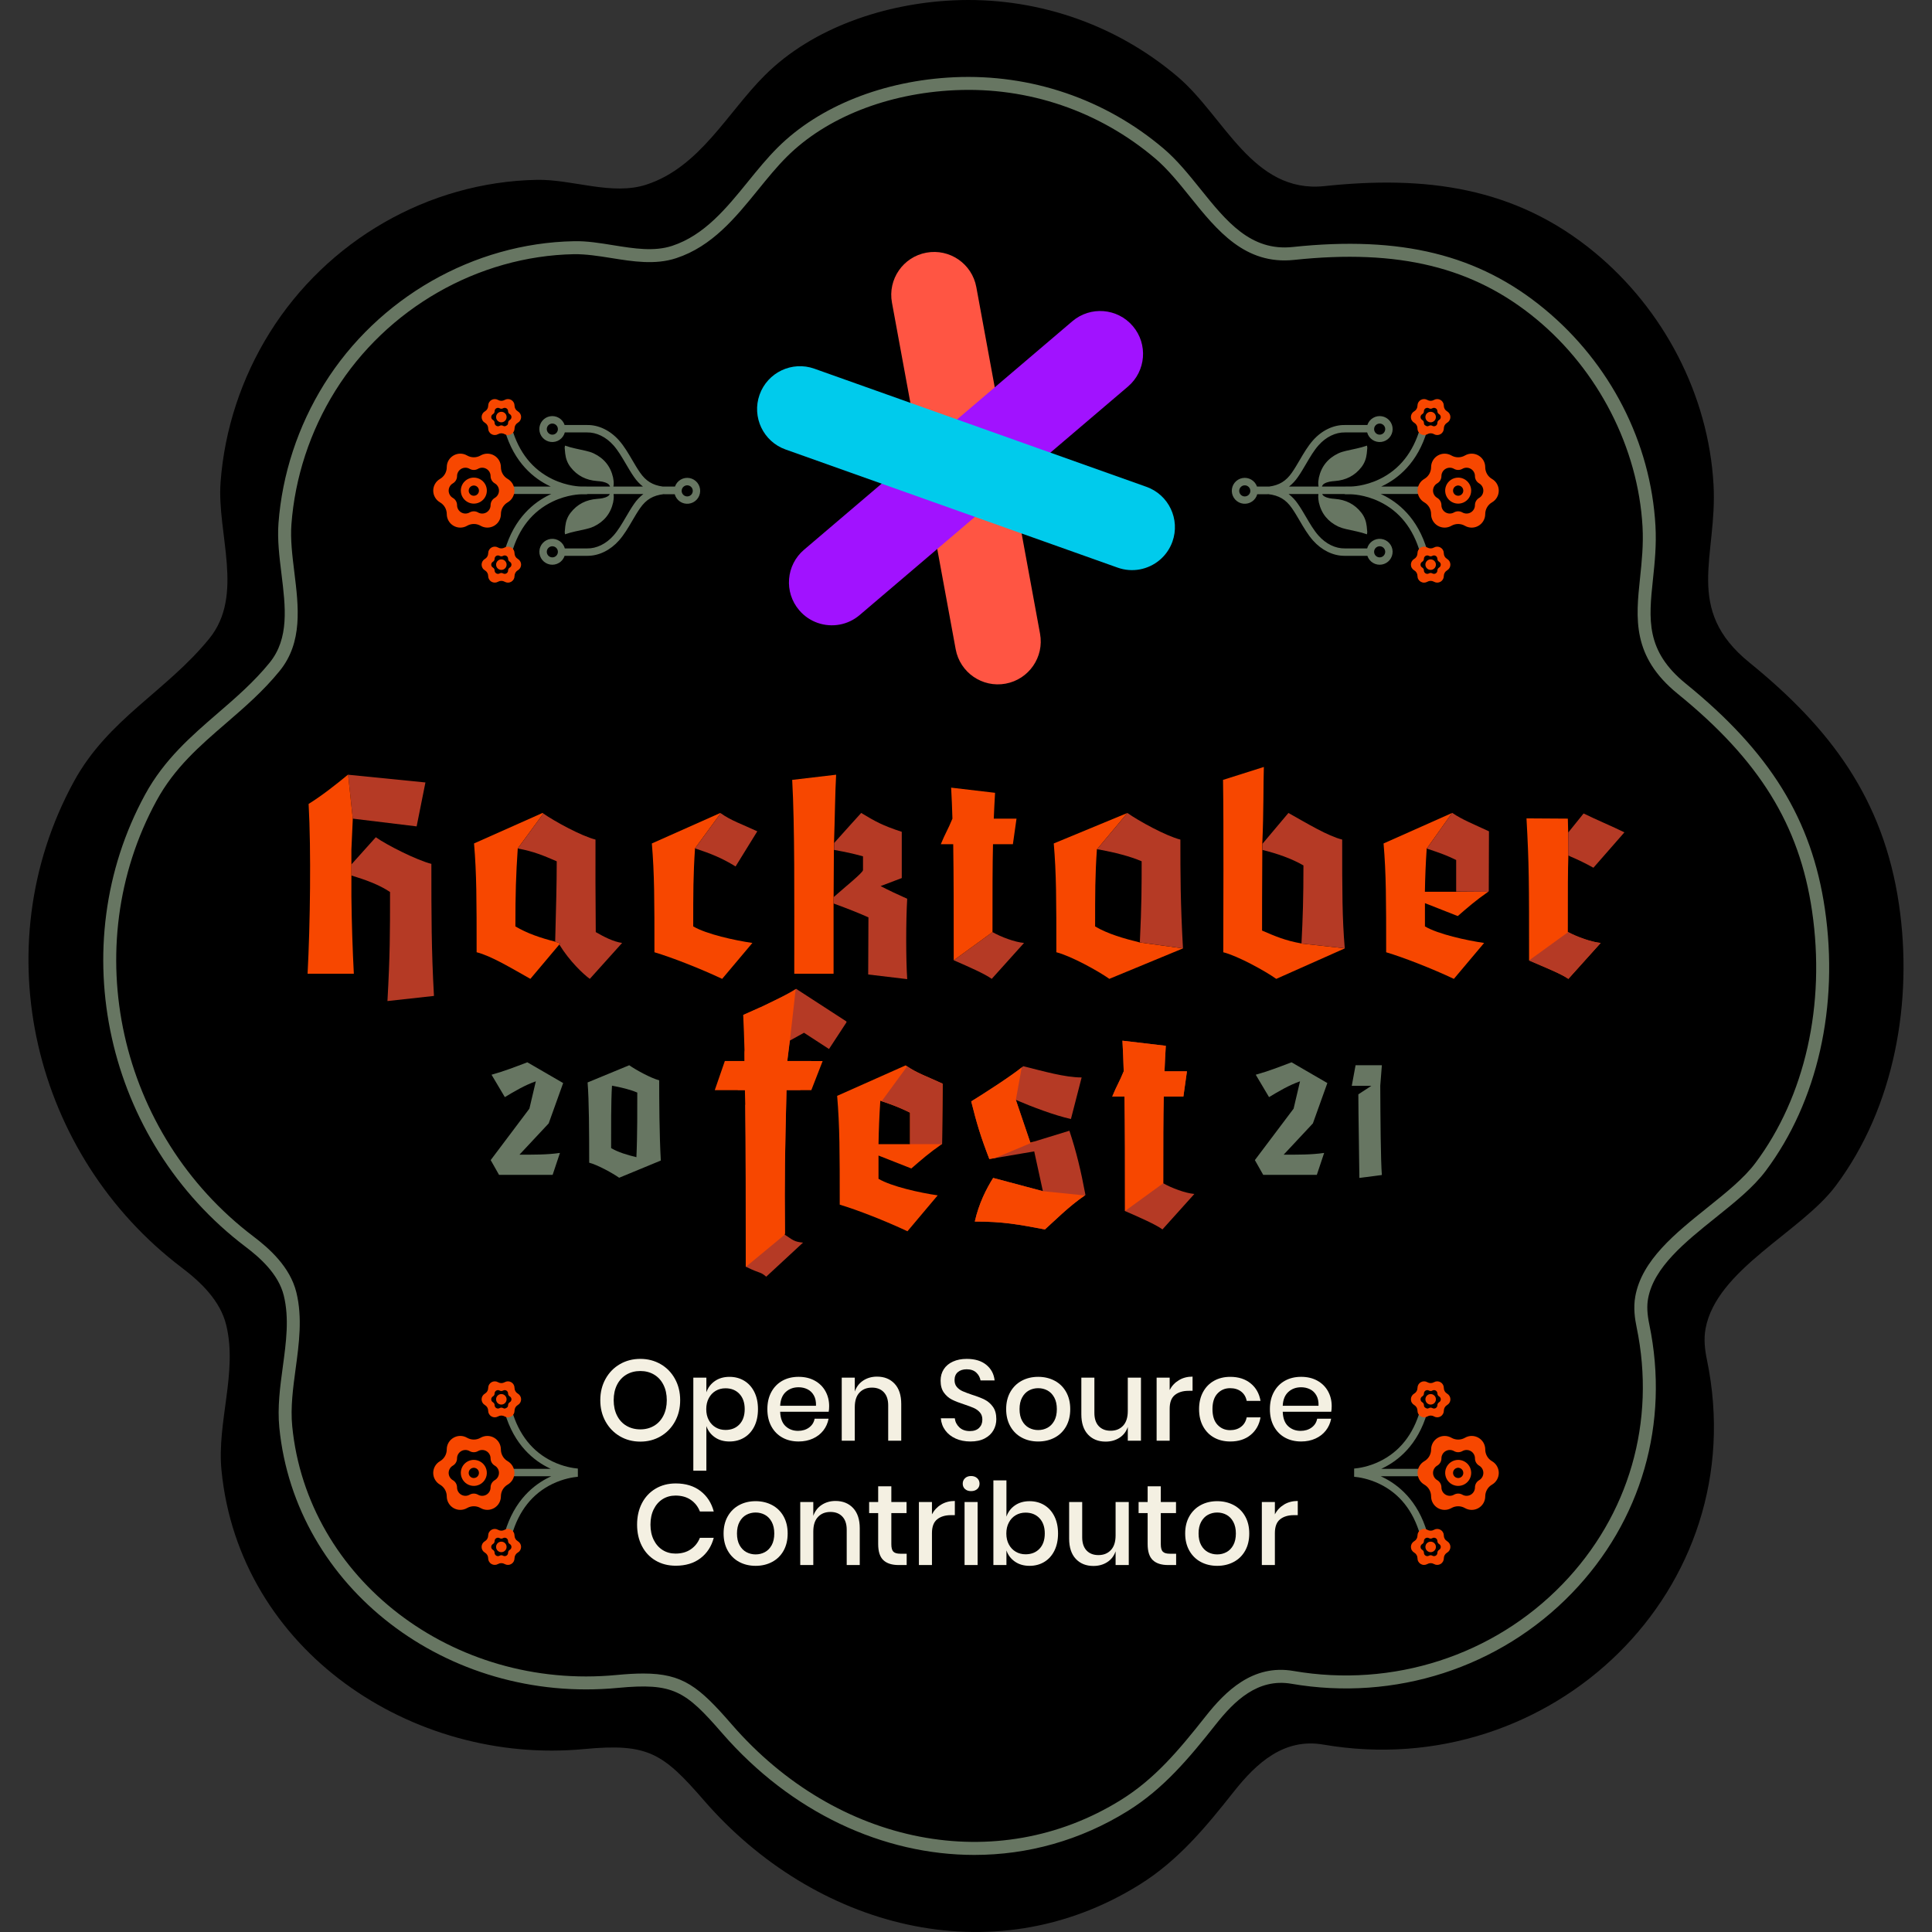 <?xml version="1.0" encoding="utf-8"?>
<!-- Generator: Adobe Illustrator 25.4.1, SVG Export Plug-In . SVG Version: 6.00 Build 0)  -->
<svg version="1.1" id="Layer_1" xmlns="http://www.w3.org/2000/svg" xmlns:xlink="http://www.w3.org/1999/xlink" x="0px" y="0px"
	 viewBox="0 0 288 288" style="enable-background:new 0 0 288 288;" xml:space="preserve">
<rect x="0" y="0" width="288" height="288" fill="#333333" stroke="none"/>
<style type="text/css">
	.st0{fill:#F74700;}
	.st1{fill:#B53A25;}
	.st2{fill:#677662;}
	.st3{fill:#FF5543;}
	.st4{fill:#A112FF;}
	.st5{fill:#00CBEC;}
	.st6{fill:#F4F0E2;}
</style>
<g>
	<g>
		<path d="M142.116,0.052c11.856-0.549,23.861,3.255,33.447,11.397c6.959,5.91,11.171,17.424,21.866,16.293
			c14.911-1.577,28.357,0.028,40.283,9.886c10.302,8.516,16.969,21.236,17.72,34.618c0.6,10.708-4.525,18.504,5.355,26.523
			c12.044,9.776,19.975,20.286,22.293,36.074c2.107,14.356-0.624,30.165-9.444,41.942c-5.153,6.881-17.78,12.454-19.394,21.288
			c-0.285,1.559-0.107,3.115,0.211,4.65c7.092,34.203-23.183,63.197-57.195,57.338c-5.825-1.003-9.929,2.709-13.326,7.005
			c-4.186,5.294-8.276,10.272-14.081,13.885c-22.057,13.729-48.57,6.256-64.87-12.519c-6.154-7.089-8.347-8.61-17.897-7.703
			c-25.621,2.435-51.425-14.682-54.066-41.543c-0.706-7.179,2.425-14.657,0.701-21.678c-0.876-3.571-3.695-6.323-6.626-8.543
			c-22.046-16.706-29.656-47.564-16.091-72.442c5.112-9.376,13.776-13.437,20.192-21.328c5.28-6.494,1.115-15.67,1.687-23.33
			c0.588-7.873,3.133-15.559,7.309-22.255c8.56-13.727,23.623-22.49,39.835-22.802c5.326-0.102,11.208,2.394,16.357,0.704
			c7.96-2.615,12.038-10.721,17.641-16.3C121.247,4.018,132.103,0.516,142.116,0.052z"/>
	</g>
	<g>
		<g>
			<g>
				<path class="st0" d="M233.765,124.079l-0.05-2.046l-6.164-0.039c0.385,6.935,0.385,9.439,0.385,21.15
					c2.31,1.002,4.854,2.042,5.856,2.774l4.816-5.355c-1.348-0.115-3.621-0.885-4.893-1.618c0-6.896,0-9.053,0.077-11.403
					L233.765,124.079z"/>
			</g>
			<g>
				<path class="st1" d="M147.95,138.945l-5.779,4.199c2.31,1.002,4.663,2.042,5.664,2.774l4.816-5.355
					C151.301,140.448,149.221,139.678,147.95,138.945z"/>
			</g>
			<g>
				<path class="st0" d="M103.603,126.463l3.832-5.238l-0.056-0.039l-10.21,4.546c0.386,4.545,0.386,8.436,0.386,16.219
					c2.581,0.77,6.742,2.388,10.095,3.967l4.508-5.355c-2.658-0.385-6.857-1.31-8.822-2.466c0-4.931,0-7.666,0.269-11.635
					L103.603,126.463z"/>
			</g>
			<g>
				<path class="st0" d="M83.48,140.614l-0.72-0.243c-2.119-0.539-4.199-1.233-5.932-2.273c0-4.931,0.086-7.676,0.354-11.644h0.015
					l3.795-5.182l-0.119-0.086l-10.209,4.545c0.385,4.545,0.385,8.436,0.385,16.219c2.158,0.539,5.201,2.388,8.013,3.967
					c0,0,3.467-4.122,4.315-5.124L83.48,140.614z"/>
			</g>
			<g>
				<path class="st0" d="M176.344,141.377l-6.434-0.886c-2.349-0.577-4.776-1.271-6.664-2.389c0-4.893,0-7.628,0.269-11.519
					l0.027,0.004l4.52-5.401l-10.979,4.546c0.385,4.545,0.385,8.436,0.385,16.219c2.157,0.539,6.28,2.812,7.897,3.967
					L176.344,141.377z"/>
			</g>
			<g>
				<path class="st0" d="M221.832,132.933h-4.726h-4.699c0.038-2.196,0.115-4.122,0.269-6.472l0.028,0.009l3.752-5.283l-10.21,4.546
					c0.386,4.545,0.386,8.436,0.386,16.219c2.58,0.77,6.742,2.388,10.095,3.967l4.508-5.355c-2.658-0.385-6.857-1.31-8.822-2.466
					v-3.468l4.893,1.927c1.642-1.412,2.49-2.182,4.53-3.621"/>
			</g>
			<g>
				<path class="st1" d="M52.593,122.033l9.515,1.155l1.311-6.549l-11.525-1.152l0.696,6.582L52.593,122.033z"/>
			</g>
			<g>
				<path class="st1" d="M64.69,148.461c-0.386-6.935-0.386-11.905-0.386-19.686c-2.158-0.539-6.665-2.812-8.282-3.969
					c0,0-2.213,2.462-3.639,4.051v1.655c2.034,0.614,4.107,1.345,5.759,2.459c0,6.164,0,9.325-0.386,16.255L64.69,148.461z"/>
			</g>
			<g>
				<path class="st1" d="M227.913,143.184c2.3,0.996,4.876,2.008,5.877,2.738l4.816-5.355c-1.274-0.11-3.532-0.933-4.832-1.626
					L227.913,143.184z"/>
			</g>
			<g>
				<path class="st1" d="M155.461,177.566l-1.292-5.93l-6.69,1.14c-1.293-3.345-1.863-5.246-2.699-8.591
					c1.9-1.178,6.006-3.801,7.754-5.245c3.08,0.76,6.197,1.673,8.705,1.673l-1.596,6.196c-2.433-0.532-5.93-1.862-8.213-2.851
					l2.166,6.386l5.818-1.786c1.027,3.08,1.711,5.93,2.395,9.582c-2.432,1.635-4.675,3.915-6.043,5.133
					c-4.03-0.76-6.234-1.178-10.454-1.178c0.608-2.699,1.711-4.865,2.738-6.502L155.461,177.566z"/>
			</g>
			<g>
				<path class="st1" d="M173.592,159.698h3.345l-0.532,3.764h-2.927c-0.076,3.194-0.076,6.728-0.076,12.924
					c1.255,0.722,3.307,1.483,4.638,1.596l-4.752,5.284c-0.988-0.722-3.307-1.749-5.588-2.738c0-7.07,0-12.43-0.075-17.068H165.8
					c0.684-1.673,1.027-2.091,1.711-3.764c-0.038-1.558-0.114-3.08-0.19-4.562l6.462,0.761
					C173.708,157.303,173.631,158.52,173.592,159.698z"/>
			</g>
			<g>
				<path class="st0" d="M167.7,180.529c0-7.07,0-12.43-0.075-17.068H165.8c0.684-1.673,1.027-2.091,1.711-3.764
					c-0.038-1.558-0.114-3.08-0.19-4.562l6.462,0.761c-0.075,1.406-0.151,2.623-0.19,3.801h3.345l-0.532,3.764h-2.927
					c-0.076,3.194-0.076,6.728-0.076,12.924"/>
			</g>
			<g>
				<path class="st0" d="M148.343,172.627l5.975-2.507l-0.719,0.221l-2.166-6.386l0.874-4.835c-1.853,1.473-5.703,3.935-7.529,5.063
					c0.836,3.345,1.406,5.246,2.699,8.591L148.343,172.627z"/>
			</g>
			<g>
				<path class="st0" d="M155.461,177.566l-7.412-1.976c-1.027,1.635-2.129,3.801-2.738,6.502c4.219,0,6.424,0.418,10.454,1.178
					c1.35-1.198,3.552-3.436,5.948-5.065L155.461,177.566z"/>
			</g>
			<g>
				<path class="st0" d="M140.513,161.546l-0.078,8.976c-2.08,1.465-2.928,2.235-4.584,3.661l-4.893-1.927v3.467
					c1.968,1.156,6.16,2.081,8.822,2.466l-4.508,5.355c-3.351-1.579-7.512-3.197-10.095-3.968c0-7.785,0-11.674-0.385-16.219
					l10.21-4.545C136.622,159.967,138.124,160.429,140.513,161.546z M135.658,170.56v-4.699c-1.387-0.693-2.658-1.198-4.43-1.772
					c-0.154,2.349-0.231,4.278-0.269,6.471H135.658z"/>
			</g>
			<g>
				<path class="st1" d="M131.477,164.089l-0.006,0.08c1.644,0.544,2.866,1.031,4.187,1.691v4.699h4.723l0.054-0.038l0.078-8.976
					c-2.28-1.065-3.751-1.54-5.287-2.581L131.477,164.089z"/>
			</g>
			<g>
				<path class="st1" d="M116.956,183.926l0.055-0.032c-0.076-8.85,0-11.941,0.228-21.398h2.056l1.637-4.339h-3.578l0.446-3.691
					c2.322-0.737,4.153-1.965,5.903-2.224c-0.075-0.044-4.702-2.849-5.689-4.107c-0.99,0.824-4.389,1.909-6.672,3.039
					c0.114,2.212,0.229,4.555,0.305,6.984h-0.038l-1.637,4.339h1.827c0.021,0.758,0.042,1.484,0.062,2.188h-0.766
					c0.077,5.364,0.077,15.962,0.077,24.139c2.313,1.143,2.047,0.653,3.049,1.489l5.482-5.077c-1.35-0.133-1.473-0.368-2.746-1.203
					V183.926z"/>
			</g>
			<g>
				<path class="st1" d="M117.756,155.108l2.096-1.155l3.727,2.422l2.607-3.982c-0.001-0.023-0.011-0.109-0.013-0.128l-7.495-4.863
					c-2.131,1.34-6.142,3.172-7.851,3.898L117.756,155.108z"/>
			</g>
			<g>
				<path class="st0" d="M117.363,158.167l0.393-3.102l0.856-7.614c-0.702,0.586-3.74,1.941-5.291,2.734v-0.029l-2.534,1.133
					c0.076,1.716,0.154,3.477,0.193,5.277c-0.025,0.027-0.026,0.677-0.015,1.597h-2.914l-1.501,4.343h4.491
					c0.027,1.245,0.051,2.19,0.051,2.19c0.077,5.369,0.077,15.978,0.077,24.162l5.794-4.796v-0.107l0.055-0.032
					c-0.076-8.858,0-11.952,0.228-21.418h3.698l1.689-4.339H117.363z"/>
			</g>
			<g>
				<path class="st0" d="M52.59,122.069l-0.696-6.582H51.86c-1.772,1.465-3.929,3.159-5.855,4.353
					c0.385,6.935,0.231,18.03-0.155,25.312h6.896c-0.183-3.478-0.317-7.486-0.364-11.491v-7.005L52.59,122.069z"/>
			</g>
			<g>
				<path class="st0" d="M124.311,126.088c0.156-4.449,0.171-7.831,0.329-10.604l-6.549,0.77c0.385,6.93,0.309,17.182,0.309,28.894
					h5.859v-10.401L124.311,126.088z"/>
			</g>
			<g>
				<path class="st1" d="M135.234,133.976c-1.309-0.578-2.774-1.271-3.967-1.887l3.158-1.198v-6.893
					c-2.927-0.963-3.929-1.54-6.048-2.812c0,0-2.685,2.958-4.036,4.48l-0.009,1.027c1.85,0.342,2.658,0.501,4.315,0.962v2.045
					c0,0.384-2.644,2.492-4.378,4.032l-0.008,0.914l0.086,0.068c2.224,0.808,3.918,1.499,5.11,2.037
					c0,1.927-0.038,6.896-0.038,8.514l5.818,0.693C135.038,142.991,135.038,137.366,135.234,133.976z"/>
			</g>
			<g>
				<path class="st1" d="M103.603,126.463c2.427,0.808,3.969,1.425,6.049,2.697l3.236-5.236c-2.361-1.104-3.856-1.57-5.453-2.697
					L103.603,126.463z"/>
			</g>
			<g>
				<path class="st1" d="M88.809,138.945c-0.063-6.889-0.039-8.514-0.039-13.792c-2.109-0.528-6.09-2.709-7.778-3.882l-3.8,5.196
					l0.005,0.019c2.368,0.428,3.857,1.072,5.794,1.908c0,3.508-0.095,6.625-0.232,11.977l0.72,0.243l-0.091,0.201
					c1.501,2.456,3.573,4.412,4.534,5.103l4.815-5.355C91.428,140.371,90.079,139.678,88.809,138.945z"/>
			</g>
			<g>
				<path class="st0" d="M142.17,143.144c0-7.165,0-12.598-0.076-17.298h-1.85c0.693-1.695,1.04-2.118,1.733-3.813
					c-0.038-1.58-0.115-3.121-0.192-4.62l6.549,0.77c-0.076,1.425-0.154,2.658-0.193,3.85h3.39l-0.539,3.813h-2.966
					c-0.077,3.236-0.077,6.819-0.077,13.099L142.17,143.144z"/>
			</g>
			<g>
				<path class="st1" d="M163.527,126.605l0.377,0.045c2.229,0.417,4.495,0.974,6.28,1.739c0,3.621,0,6.471-0.27,12.096l6.43,0.891
					c-0.385-6.935-0.385-10.941-0.385-16.219c-2.158-0.54-6.28-2.813-7.898-3.968L163.527,126.605z"/>
			</g>
			<g>
				<path class="st0" d="M188.166,125.806c0.224-4.953,0.145-8.964,0.235-11.477l-6.087,1.927c0.115,6.93,0.038,20.418,0.038,25.697
					c2.158,0.539,6.28,2.812,7.898,3.967l10.212-4.543v-0.012l-6.455-0.709v-0.015c-2.415-0.428-3.914-1.078-5.873-1.923
					c0-1.882,0-6.857,0.038-12.019L188.166,125.806z"/>
			</g>
			<g>
				<path class="st1" d="M200.462,141.361c-0.384-4.54-0.384-8.432-0.384-16.207c-2.158-0.54-5.202-2.389-8.014-3.968
					c0,0-2.635,3.119-3.876,4.605v0.907c2.191,0.539,4.307,1.27,6.114,2.31c0,4.886-0.091,7.712-0.292,11.645L200.462,141.361z"/>
			</g>
			<g>
				<path class="st1" d="M212.685,126.499l0.246,0.078c1.645,0.544,2.817,0.962,4.138,1.625v4.7l4.759,0.036
					c0.019-0.014,0.086-0.068,0.1-0.08l0.03-8.934c-2.28-1.066-3.953-1.711-5.488-2.756L212.685,126.499z"/>
			</g>
			<g>
				<path class="st1" d="M236.063,121.263l-2.235,2.774l-0.055,0.061v3.414l0.275,0.141c1.191,0.502,2.354,1.069,3.482,1.7
					l4.62-5.278C240.338,123.188,237.95,122.187,236.063,121.263z"/>
			</g>
			<g>
				<path class="st2" d="M73.146,172.934l5.77-7.669l0.959-4.074c-1.634,0.566-3.203,1.503-4.62,2.353l-1.982-3.337
					c2.004-0.566,3.377-1.112,5.338-1.852l5.338,3.094l-2.157,6.013l-4.357,4.663c2.047,0,4.139,0.021,6.035-0.262l-1.09,3.268
					h-7.991L73.146,172.934z"/>
			</g>
			<g>
				<path class="st2" d="M98.266,161.038c0,2.985,0.022,8.042,0.24,11.961l-6.209,2.567c-0.915-0.654-3.247-1.939-4.467-2.244
					c0-4.402-0.021-9.39-0.24-11.961l6.209-2.567C94.715,159.448,97.046,160.733,98.266,161.038z M94.868,172.498
					c0.152-3.181,0.13-7.582,0.13-9.63c-1.067-0.458-2.44-0.785-3.769-1.027c-0.152,2.265-0.131,6.536-0.131,9.303
					C92.166,171.78,93.538,172.176,94.868,172.498L94.868,172.498z"/>
			</g>
			<g>
				<path class="st2" d="M187.061,172.934l5.774-7.669l0.958-4.074c-1.634,0.566-3.202,1.503-4.62,2.353l-1.982-3.337
					c2.005-0.566,3.377-1.112,5.338-1.852l5.338,3.094l-2.157,6.013l-4.357,4.663c2.048,0,4.14,0.021,6.035-0.262l-1.089,3.268
					h-7.995L187.061,172.934z"/>
			</g>
			<g>
				<path class="st2" d="M202.639,175.592c0-1.699-0.153-9.521-0.153-12.462l1.939-1.264h-2.92l0.567-3.071h3.921l-0.24,3.05
					c0.022,4.771,0.066,11.22,0.24,13.312L202.639,175.592z"/>
			</g>
		</g>
	</g>
	<g>
		<g>
			<g>
				<path class="st2" d="M75.233,82.103c-0.02,0.07-0.026,0.143-0.018,0.215c0.008,0.072,0.031,0.142,0.066,0.205
					c0.035,0.063,0.083,0.119,0.139,0.164c0.057,0.045,0.122,0.079,0.192,0.099c0.05,0.014,0.101,0.022,0.153,0.021
					c0.12,0,0.236-0.039,0.332-0.111c0.096-0.072,0.165-0.173,0.199-0.289c1.039-3.624,3.08-6.192,6.068-7.631
					c2.242-1.081,4.213-1.092,4.239-1.092h0.793c0.073,0,0.144-0.015,0.211-0.043h3.296c-0.066,0.144-0.174,0.264-0.31,0.345
					c-0.494,0.28-1.034,0.34-1.578,0.381c-1.621,0.123-2.96,0.776-3.964,2.077c-0.466,0.599-0.707,1.281-0.789,2.026
					c-0.032,0.285-0.065,0.57-0.08,0.856c0.005,0.109,0.02,0.217,0.045,0.323c1.03-0.372,2.075-0.53,3.103-0.776
					c0.402-0.086,0.795-0.213,1.171-0.379c1.542-0.735,2.527-1.931,2.9-3.611c0.033-0.148,0.03-0.304,0.069-0.452
					c0.035-0.263,0.034-0.529-0.004-0.792h4.446c-0.538,0.412-1.005,0.908-1.386,1.468c-0.441,0.63-0.84,1.315-1.228,1.978
					c-0.593,1.013-1.154,1.969-1.841,2.746c-1.107,1.25-2.54,1.948-3.938,1.92h-3.32c-0.12-0.448-0.398-0.837-0.782-1.097
					c-0.384-0.26-0.849-0.373-1.309-0.319c-0.46,0.054-0.886,0.273-1.199,0.615c-0.313,0.342-0.492,0.786-0.505,1.249
					s0.142,0.916,0.435,1.275c0.294,0.359,0.706,0.6,1.163,0.68c0.457,0.08,0.927-0.008,1.325-0.246
					c0.398-0.238,0.696-0.612,0.841-1.053h3.327h0.103c1.686,0,3.386-0.832,4.68-2.295c0.758-0.857,1.373-1.905,1.967-2.92
					c0.377-0.646,0.767-1.31,1.182-1.903c0.894-1.277,1.922-1.887,3.515-2.077c0.025,0,0.049,0.006,0.074,0.008l0.026,0.003h1.538
					c0.122,0.446,0.399,0.834,0.781,1.093c0.383,0.259,0.846,0.372,1.306,0.318c0.459-0.053,0.884-0.27,1.197-0.61
					c0.313-0.34,0.494-0.781,0.509-1.243c0.016-0.462-0.134-0.914-0.424-1.275c-0.29-0.36-0.698-0.605-1.152-0.69
					c-0.455-0.085-0.924-0.003-1.324,0.229c-0.4,0.232-0.703,0.6-0.854,1.037h-1.821c-1.512-0.209-2.504-0.821-3.371-2.06
					c-0.415-0.593-0.805-1.258-1.182-1.902c-0.594-1.014-1.209-2.063-1.967-2.92c-1.321-1.492-3.063-2.33-4.783-2.293h-3.327
					c-0.145-0.441-0.444-0.815-0.842-1.054c-0.398-0.239-0.869-0.326-1.326-0.247c-0.457,0.08-0.871,0.321-1.164,0.681
					c-0.294,0.359-0.449,0.812-0.436,1.277c0.013,0.464,0.192,0.908,0.505,1.251c0.313,0.343,0.739,0.561,1.2,0.616
					c0.461,0.054,0.926-0.059,1.31-0.319c0.384-0.26,0.662-0.65,0.782-1.099h3.313c1.393-0.029,2.832,0.67,3.938,1.921
					c0.687,0.776,1.247,1.733,1.841,2.746c0.388,0.663,0.789,1.348,1.228,1.978c0.368,0.541,0.818,1.023,1.333,1.427h-4.41
					c0.056-0.293,0.064-0.594,0.023-0.89c-0.039-0.147-0.036-0.302-0.069-0.452c-0.373-1.681-1.357-2.877-2.9-3.611
					c-0.368-0.175-0.776-0.284-1.171-0.38c-1.024-0.246-2.068-0.405-3.103-0.776c-0.025,0.106-0.041,0.214-0.045,0.323
					c0.018,0.286,0.048,0.571,0.08,0.856c0.085,0.745,0.328,1.427,0.791,2.026c1.004,1.3,2.342,1.954,3.964,2.077
					c0.545,0.041,1.085,0.101,1.578,0.381c0.166,0.102,0.291,0.259,0.353,0.443h-3.46c-0.029-0.005-0.058-0.008-0.087-0.009h-0.791
					c-0.028,0-1.999-0.011-4.241-1.092c-2.988-1.44-5.029-4.007-6.068-7.632c-0.018-0.072-0.051-0.139-0.095-0.198
					c-0.045-0.059-0.101-0.108-0.165-0.145c-0.064-0.037-0.135-0.061-0.209-0.069c-0.073-0.009-0.148-0.003-0.219,0.017
					c-0.071,0.02-0.137,0.055-0.195,0.101c-0.058,0.047-0.105,0.104-0.14,0.169c-0.035,0.065-0.056,0.137-0.063,0.211
					c-0.007,0.074,0.002,0.148,0.024,0.219c1.414,4.932,4.423,7.261,6.698,8.345c0.059,0.028,0.119,0.056,0.178,0.083h-5.718
					c-0.146,0-0.287,0.058-0.39,0.162c-0.104,0.104-0.162,0.244-0.162,0.39s0.058,0.287,0.162,0.39
					c0.103,0.103,0.244,0.162,0.39,0.162h5.791c-0.083,0.037-0.167,0.076-0.251,0.116C79.656,74.843,76.647,77.171,75.233,82.103z
					 M83.164,63.966c0,0.164-0.049,0.324-0.139,0.46c-0.091,0.136-0.22,0.242-0.371,0.305c-0.151,0.063-0.318,0.079-0.478,0.047
					c-0.161-0.032-0.308-0.111-0.424-0.227c-0.116-0.116-0.194-0.263-0.226-0.424c-0.032-0.161-0.015-0.327,0.047-0.478
					c0.063-0.151,0.169-0.28,0.305-0.371c0.136-0.091,0.296-0.139,0.46-0.139c0.219,0,0.429,0.088,0.584,0.243
					C83.076,63.537,83.163,63.747,83.164,63.966z M83.164,82.258c0,0.164-0.049,0.324-0.139,0.46
					c-0.091,0.136-0.22,0.242-0.371,0.305c-0.151,0.063-0.318,0.079-0.478,0.047c-0.161-0.032-0.308-0.111-0.424-0.227
					c-0.116-0.116-0.194-0.263-0.226-0.424c-0.032-0.161-0.015-0.327,0.047-0.478c0.063-0.151,0.169-0.28,0.305-0.371
					c0.136-0.091,0.296-0.139,0.46-0.139c0.219,0,0.428,0.087,0.583,0.242c0.155,0.154,0.242,0.364,0.243,0.583V82.258z
					 M101.616,73.174c0-0.164,0.048-0.324,0.139-0.46c0.091-0.136,0.22-0.242,0.372-0.305s0.317-0.079,0.478-0.047
					c0.16,0.032,0.308,0.111,0.423,0.226c0.116,0.116,0.195,0.263,0.226,0.424c0.032,0.161,0.016,0.327-0.047,0.478
					c-0.063,0.151-0.169,0.28-0.304,0.371c-0.136,0.091-0.297,0.139-0.46,0.139c-0.109,0-0.217-0.021-0.318-0.063
					c-0.101-0.042-0.192-0.103-0.27-0.18c-0.077-0.077-0.138-0.169-0.18-0.27c-0.041-0.101-0.063-0.209-0.063-0.318L101.616,73.174z
					"/>
			</g>
			<g>
				<path class="st0" d="M72.282,85.021c0.149,0.086,0.273,0.21,0.359,0.359c0.086,0.149,0.132,0.318,0.132,0.491
					c0,0.172,0.046,0.341,0.132,0.49c0.086,0.149,0.21,0.272,0.359,0.358c0.149,0.086,0.318,0.131,0.49,0.131
					s0.341-0.045,0.49-0.131c0.149-0.086,0.318-0.131,0.491-0.131s0.341,0.045,0.491,0.131c0.149,0.087,0.319,0.133,0.492,0.133
					c0.173,0,0.343-0.045,0.492-0.131c0.15-0.086,0.274-0.211,0.36-0.361c0.086-0.15,0.131-0.32,0.131-0.493l0,0
					c0-0.172,0.045-0.342,0.13-0.491c0.086-0.149,0.209-0.274,0.358-0.36c0.149-0.086,0.273-0.21,0.36-0.359
					c0.086-0.149,0.132-0.318,0.132-0.491c0-0.172-0.045-0.342-0.132-0.491c-0.086-0.149-0.21-0.273-0.36-0.359l0,0
					c-0.149-0.086-0.272-0.21-0.358-0.359c-0.086-0.149-0.131-0.318-0.131-0.49c0-0.172-0.046-0.341-0.132-0.491
					s-0.21-0.273-0.359-0.359c-0.149-0.086-0.318-0.131-0.491-0.131c-0.172,0-0.341,0.046-0.491,0.132l0,0
					c-0.149,0.086-0.319,0.131-0.491,0.131c-0.172,0-0.342-0.045-0.491-0.131l0,0c-0.149-0.086-0.318-0.131-0.491-0.131
					c-0.172,0-0.341,0.046-0.49,0.132c-0.149,0.086-0.273,0.21-0.359,0.359c-0.086,0.149-0.131,0.318-0.131,0.491
					c0,0.172-0.045,0.341-0.131,0.491c-0.086,0.149-0.21,0.273-0.359,0.359c-0.149,0.086-0.273,0.21-0.36,0.359
					c-0.086,0.149-0.132,0.318-0.132,0.491c0,0.172,0.045,0.342,0.131,0.491C72.009,84.811,72.133,84.935,72.282,85.021
					L72.282,85.021z M73.48,83.736c0.076-0.044,0.14-0.107,0.184-0.184c0.044-0.076,0.067-0.163,0.067-0.251l0,0
					c0-0.088,0.023-0.175,0.067-0.251c0.044-0.076,0.107-0.14,0.184-0.184c0.076-0.044,0.163-0.067,0.251-0.067
					c0.088,0,0.175,0.023,0.251,0.067c0.076,0.044,0.163,0.067,0.251,0.067c0.088,0,0.175-0.023,0.251-0.067
					c0.076-0.044,0.163-0.067,0.251-0.067c0.088,0,0.175,0.023,0.251,0.067c0.076,0.044,0.14,0.107,0.184,0.184
					c0.044,0.076,0.067,0.163,0.067,0.251c0,0.088,0.023,0.174,0.067,0.251c0.044,0.076,0.107,0.14,0.184,0.184
					c0.076,0.044,0.14,0.107,0.184,0.184c0.044,0.076,0.067,0.163,0.067,0.251c0,0.088-0.023,0.175-0.067,0.251
					c-0.044,0.076-0.108,0.14-0.184,0.184c-0.076,0.044-0.14,0.108-0.184,0.184c-0.044,0.076-0.067,0.163-0.067,0.251
					c0,0.088-0.023,0.175-0.067,0.251c-0.044,0.076-0.107,0.14-0.184,0.184c-0.076,0.044-0.163,0.067-0.251,0.067
					c-0.088,0-0.175-0.023-0.251-0.067c-0.076-0.044-0.163-0.067-0.251-0.067s-0.175,0.023-0.251,0.067
					c-0.076,0.044-0.163,0.067-0.251,0.068c-0.088,0-0.175-0.023-0.251-0.067c-0.076-0.044-0.14-0.107-0.184-0.184
					c-0.044-0.076-0.067-0.163-0.067-0.251c0-0.088-0.024-0.175-0.068-0.251c-0.044-0.076-0.108-0.14-0.184-0.184
					c-0.076-0.044-0.139-0.107-0.184-0.184c-0.044-0.076-0.067-0.163-0.067-0.251c0-0.088,0.023-0.175,0.067-0.251
					C73.34,83.843,73.404,83.78,73.48,83.736L73.48,83.736z"/>
			</g>
			<g>
				<path class="st0" d="M74.735,84.954c0.433,0,0.784-0.351,0.784-0.784c0-0.433-0.351-0.784-0.784-0.784
					c-0.433,0-0.784,0.351-0.784,0.784C73.951,84.603,74.302,84.954,74.735,84.954z"/>
			</g>
			<g>
				<path class="st0" d="M65.591,74.887c0.307,0.177,0.561,0.431,0.738,0.738c0.177,0.306,0.271,0.654,0.271,1.008
					c0,0.354,0.094,0.702,0.271,1.008c0.177,0.307,0.432,0.561,0.739,0.738c0.307,0.177,0.655,0.27,1.009,0.27
					c0.354,0,0.702-0.094,1.009-0.271l0,0c0.307-0.177,0.655-0.27,1.009-0.27c0.354,0,0.702,0.093,1.009,0.27
					c0.307,0.177,0.655,0.27,1.009,0.27c0.354,0,0.702-0.094,1.009-0.271c0.307-0.177,0.561-0.432,0.738-0.739
					c0.177-0.307,0.27-0.655,0.27-1.009l0,0c0-0.354,0.093-0.701,0.27-1.007c0.177-0.306,0.431-0.561,0.737-0.738l0,0
					c0.307-0.177,0.561-0.432,0.738-0.739c0.177-0.307,0.27-0.655,0.27-1.009c0-0.354-0.093-0.702-0.27-1.009
					c-0.177-0.307-0.432-0.561-0.738-0.739l0,0c-0.307-0.177-0.561-0.431-0.738-0.738c-0.177-0.306-0.271-0.654-0.271-1.008
					c0-0.354-0.094-0.702-0.271-1.009c-0.177-0.307-0.432-0.561-0.739-0.738c-0.307-0.177-0.655-0.27-1.009-0.27
					c-0.354,0-0.702,0.094-1.009,0.271c-0.307,0.177-0.655,0.27-1.009,0.27s-0.702-0.093-1.009-0.27l0,0
					c-1.345-0.776-3.026,0.194-3.026,1.749c0,0.354-0.093,0.701-0.27,1.007c-0.177,0.306-0.431,0.561-0.737,0.738l0,0
					c-0.307,0.177-0.562,0.432-0.739,0.738c-0.177,0.307-0.271,0.655-0.271,1.009c0,0.354,0.093,0.702,0.271,1.009
					C65.029,74.456,65.284,74.71,65.591,74.887L65.591,74.887z M67.507,72.056c0.19-0.11,0.348-0.268,0.458-0.458
					c0.11-0.19,0.167-0.406,0.167-0.625l0,0c0-0.219,0.057-0.435,0.167-0.625c0.11-0.19,0.267-0.348,0.457-0.458
					c0.19-0.11,0.406-0.168,0.625-0.168c0.219,0,0.435,0.057,0.625,0.167c0.19,0.11,0.406,0.167,0.625,0.167
					c0.22,0,0.435-0.058,0.625-0.167c0.19-0.109,0.405-0.167,0.625-0.167c0.219,0,0.435,0.058,0.624,0.168
					c0.19,0.11,0.348,0.267,0.457,0.457c0.11,0.19,0.168,0.405,0.168,0.624c0,0.22,0.058,0.435,0.168,0.625
					c0.11,0.19,0.268,0.348,0.458,0.457c0.19,0.11,0.348,0.268,0.458,0.458c0.11,0.19,0.167,0.406,0.167,0.625
					c0,0.22-0.058,0.435-0.167,0.625c-0.11,0.19-0.268,0.348-0.458,0.458l0,0c-0.19,0.11-0.348,0.268-0.458,0.458
					c-0.11,0.19-0.167,0.406-0.167,0.626c0,0.219-0.058,0.435-0.167,0.625c-0.11,0.19-0.267,0.348-0.457,0.458
					s-0.405,0.168-0.625,0.168c-0.219,0-0.435-0.057-0.625-0.167c-0.19-0.11-0.406-0.167-0.625-0.167
					c-0.22,0-0.435,0.058-0.625,0.167c-0.19,0.109-0.405,0.167-0.625,0.167c-0.219,0-0.435-0.058-0.624-0.167
					c-0.19-0.11-0.348-0.267-0.457-0.457c-0.11-0.19-0.168-0.405-0.168-0.624l0,0c0-0.219-0.058-0.435-0.167-0.625
					c-0.11-0.19-0.267-0.348-0.457-0.457c-0.19-0.11-0.348-0.268-0.458-0.458c-0.11-0.19-0.168-0.406-0.168-0.625
					c0-0.22,0.058-0.435,0.167-0.626C67.159,72.324,67.317,72.165,67.507,72.056L67.507,72.056z"/>
			</g>
			<g>
				<path class="st0" d="M68.695,73.137c0,0.384,0.114,0.758,0.327,1.077c0.213,0.319,0.516,0.567,0.87,0.714
					c0.354,0.147,0.744,0.185,1.12,0.11c0.376-0.075,0.722-0.26,0.993-0.531c0.271-0.271,0.456-0.617,0.531-0.993
					c0.075-0.376,0.036-0.766-0.11-1.12c-0.147-0.354-0.395-0.657-0.714-0.87c-0.319-0.213-0.694-0.327-1.077-0.327
					c-0.514,0-1.007,0.204-1.371,0.568C68.899,72.129,68.695,72.623,68.695,73.137z M69.868,73.137c0-0.152,0.045-0.3,0.129-0.425
					c0.084-0.126,0.204-0.224,0.344-0.282c0.14-0.058,0.294-0.073,0.443-0.044c0.149,0.03,0.285,0.103,0.392,0.21
					c0.107,0.107,0.18,0.244,0.21,0.392c0.03,0.149,0.014,0.303-0.044,0.443c-0.058,0.14-0.156,0.26-0.282,0.344
					c-0.126,0.084-0.274,0.129-0.426,0.129c-0.101,0-0.2-0.02-0.293-0.058c-0.093-0.038-0.177-0.095-0.249-0.166
					c-0.071-0.071-0.128-0.156-0.166-0.249C69.888,73.337,69.868,73.238,69.868,73.137L69.868,73.137z"/>
			</g>
			<g>
				<path class="st0" d="M72.282,63.02c0.149,0.086,0.273,0.21,0.359,0.359c0.086,0.149,0.132,0.318,0.132,0.49
					c0,0.172,0.045,0.341,0.131,0.491c0.086,0.149,0.21,0.273,0.359,0.36c0.149,0.086,0.318,0.132,0.49,0.132
					c0.172,0,0.341-0.045,0.491-0.131c0.149-0.086,0.318-0.132,0.491-0.132c0.172,0,0.341,0.045,0.491,0.132
					c0.15,0.087,0.319,0.133,0.493,0.133c0.173,0,0.343-0.045,0.493-0.132c0.15-0.087,0.274-0.211,0.36-0.362
					c0.086-0.15,0.131-0.32,0.13-0.493l0,0c0-0.172,0.045-0.342,0.131-0.491c0.086-0.149,0.21-0.273,0.359-0.359
					c0.149-0.086,0.273-0.21,0.359-0.359c0.086-0.149,0.132-0.318,0.132-0.491s-0.045-0.342-0.132-0.491
					c-0.086-0.149-0.21-0.273-0.359-0.359l0,0c-0.149-0.086-0.273-0.21-0.359-0.359c-0.086-0.149-0.131-0.318-0.132-0.49
					c0-0.172-0.045-0.342-0.132-0.491c-0.086-0.149-0.21-0.273-0.359-0.359c-0.149-0.086-0.319-0.131-0.491-0.131
					c-0.172,0-0.342,0.046-0.491,0.132l0,0c-0.149,0.086-0.319,0.132-0.491,0.132c-0.172,0-0.342-0.045-0.491-0.132l0,0
					c-0.149-0.086-0.318-0.131-0.491-0.131c-0.172,0-0.341,0.046-0.49,0.132c-0.149,0.086-0.273,0.21-0.359,0.359
					c-0.086,0.149-0.131,0.318-0.131,0.491c0,0.172-0.045,0.342-0.131,0.491c-0.086,0.149-0.21,0.273-0.359,0.359
					c-0.149,0.086-0.273,0.21-0.36,0.359c-0.086,0.149-0.132,0.318-0.132,0.491c0,0.172,0.045,0.342,0.131,0.491
					C72.009,62.81,72.133,62.934,72.282,63.02z M73.48,61.734c0.076-0.044,0.14-0.107,0.184-0.184
					c0.044-0.076,0.067-0.163,0.067-0.251l0,0c0-0.088,0.023-0.175,0.067-0.251c0.044-0.076,0.107-0.14,0.184-0.184
					c0.076-0.044,0.163-0.067,0.251-0.067s0.175,0.023,0.251,0.067c0.076,0.044,0.163,0.067,0.251,0.067
					c0.088,0,0.175-0.023,0.251-0.067c0.076-0.044,0.163-0.067,0.251-0.067c0.088,0,0.175,0.023,0.251,0.067
					c0.076,0.044,0.14,0.107,0.184,0.184c0.044,0.076,0.067,0.163,0.067,0.251c0,0.088,0.023,0.175,0.067,0.251
					c0.044,0.076,0.107,0.14,0.184,0.184c0.076,0.044,0.14,0.107,0.184,0.184c0.044,0.076,0.067,0.163,0.067,0.251
					s-0.023,0.175-0.067,0.251c-0.044,0.076-0.108,0.14-0.184,0.184c-0.076,0.044-0.139,0.108-0.183,0.184
					c-0.044,0.076-0.067,0.163-0.067,0.251c0,0.088-0.023,0.175-0.067,0.251c-0.044,0.076-0.107,0.14-0.184,0.184
					c-0.076,0.044-0.163,0.067-0.251,0.067c-0.088,0-0.175-0.023-0.251-0.067c-0.076-0.044-0.163-0.067-0.251-0.067
					c-0.088,0-0.175,0.023-0.251,0.067c-0.076,0.044-0.162,0.067-0.25,0.067c-0.088,0-0.174-0.023-0.25-0.067
					c-0.076-0.044-0.14-0.107-0.184-0.183c-0.044-0.076-0.068-0.162-0.068-0.25c0-0.088-0.023-0.175-0.067-0.251
					c-0.044-0.076-0.108-0.14-0.184-0.184c-0.077-0.044-0.14-0.107-0.185-0.184c-0.044-0.076-0.068-0.163-0.068-0.252
					c0-0.088,0.023-0.175,0.067-0.252C73.339,61.842,73.403,61.778,73.48,61.734L73.48,61.734z"/>
			</g>
			<g>
				<path class="st0" d="M74.735,62.953c0.433,0,0.784-0.351,0.784-0.784c0-0.433-0.351-0.784-0.784-0.784
					c-0.433,0-0.784,0.351-0.784,0.784C73.951,62.602,74.302,62.953,74.735,62.953z"/>
			</g>
		</g>
		<g>
			<g>
				<path class="st2" d="M206.068,73.752c-0.084-0.04-0.168-0.079-0.251-0.116h5.791c0.146,0,0.287-0.058,0.39-0.162
					c0.104-0.104,0.162-0.244,0.162-0.39s-0.058-0.287-0.162-0.39c-0.103-0.103-0.244-0.162-0.39-0.162h-5.718
					c0.059-0.027,0.118-0.054,0.178-0.083c2.275-1.085,5.285-3.413,6.698-8.345c0.023-0.071,0.031-0.145,0.024-0.219
					c-0.007-0.074-0.028-0.145-0.063-0.211c-0.035-0.065-0.083-0.123-0.14-0.169c-0.058-0.047-0.124-0.081-0.195-0.101
					c-0.071-0.02-0.146-0.026-0.219-0.017c-0.073,0.009-0.144,0.033-0.209,0.069c-0.064,0.037-0.12,0.086-0.165,0.145
					c-0.045,0.059-0.077,0.126-0.095,0.198c-1.039,3.624-3.08,6.192-6.068,7.632c-2.242,1.081-4.213,1.092-4.241,1.092h-0.791
					c-0.029,0.001-0.059,0.004-0.087,0.009h-3.46c0.062-0.185,0.187-0.342,0.353-0.443c0.494-0.28,1.034-0.34,1.578-0.381
					c1.621-0.123,2.96-0.777,3.964-2.077c0.462-0.599,0.706-1.281,0.79-2.026c0.032-0.285,0.062-0.571,0.08-0.856
					c-0.005-0.109-0.02-0.217-0.045-0.323c-1.034,0.371-2.078,0.529-3.103,0.776c-0.395,0.096-0.803,0.205-1.171,0.38
					c-1.543,0.734-2.527,1.931-2.9,3.611c-0.033,0.15-0.03,0.306-0.069,0.452c-0.041,0.296-0.033,0.597,0.023,0.89h-4.41
					c0.515-0.404,0.965-0.885,1.333-1.427c0.439-0.63,0.84-1.315,1.228-1.978c0.594-1.013,1.154-1.97,1.841-2.746
					c1.107-1.251,2.545-1.95,3.938-1.921h3.313c0.12,0.448,0.398,0.838,0.782,1.099c0.384,0.26,0.849,0.374,1.31,0.319
					c0.461-0.054,0.887-0.273,1.2-0.616c0.313-0.343,0.492-0.787,0.505-1.251c0.013-0.464-0.142-0.917-0.436-1.277
					s-0.707-0.601-1.164-0.681c-0.457-0.08-0.928,0.008-1.326,0.247c-0.398,0.239-0.697,0.613-0.842,1.054h-3.327
					c-1.72-0.037-3.463,0.801-4.783,2.293c-0.758,0.857-1.373,1.906-1.967,2.92c-0.377,0.644-0.767,1.309-1.182,1.902
					c-0.867,1.239-1.859,1.851-3.371,2.06h-1.821c-0.151-0.437-0.454-0.805-0.854-1.037c-0.399-0.232-0.869-0.314-1.324-0.229
					c-0.454,0.085-0.863,0.329-1.152,0.69c-0.29,0.36-0.44,0.813-0.424,1.275c0.016,0.462,0.197,0.903,0.509,1.243
					c0.313,0.34,0.738,0.556,1.197,0.61c0.46,0.053,0.922-0.06,1.306-0.318c0.383-0.259,0.66-0.647,0.781-1.093h1.538l0.027-0.003
					c0.025-0.002,0.048-0.008,0.074-0.008c1.593,0.19,2.621,0.8,3.515,2.077c0.415,0.593,0.805,1.257,1.182,1.903
					c0.594,1.014,1.209,2.063,1.967,2.92c1.294,1.463,2.995,2.295,4.68,2.295h0.103h3.327c0.145,0.44,0.443,0.814,0.841,1.053
					c0.398,0.239,0.868,0.326,1.325,0.246c0.457-0.08,0.87-0.321,1.163-0.68c0.293-0.359,0.448-0.812,0.435-1.275
					c-0.013-0.464-0.192-0.907-0.505-1.249c-0.313-0.342-0.738-0.561-1.199-0.615c-0.46-0.054-0.925,0.059-1.309,0.319
					c-0.384,0.26-0.661,0.649-0.782,1.097h-3.32c-1.399,0.028-2.832-0.67-3.938-1.92c-0.687-0.777-1.247-1.734-1.841-2.746
					c-0.388-0.663-0.787-1.348-1.228-1.978c-0.38-0.56-0.848-1.056-1.386-1.468h4.446c-0.038,0.262-0.039,0.529-0.004,0.792
					c0.039,0.149,0.036,0.304,0.069,0.452c0.373,1.68,1.359,2.876,2.9,3.611c0.376,0.167,0.768,0.294,1.171,0.379
					c1.027,0.246,2.072,0.403,3.103,0.776c0.025-0.106,0.041-0.214,0.045-0.323c-0.016-0.286-0.048-0.571-0.08-0.856
					c-0.082-0.745-0.323-1.427-0.789-2.026c-1.004-1.301-2.342-1.954-3.964-2.077c-0.544-0.041-1.085-0.101-1.578-0.381
					c-0.136-0.081-0.244-0.201-0.31-0.345h3.296c0.067,0.028,0.139,0.043,0.211,0.043h0.793c0.026,0,1.997,0.011,4.239,1.092
					c2.988,1.439,5.029,4.007,6.068,7.631c0.033,0.115,0.103,0.216,0.199,0.289c0.096,0.072,0.212,0.111,0.332,0.111
					c0.052,0,0.103-0.007,0.153-0.021c0.07-0.02,0.135-0.053,0.192-0.099c0.057-0.045,0.104-0.101,0.139-0.164
					c0.035-0.063,0.058-0.133,0.066-0.205c0.008-0.072,0.002-0.145-0.018-0.215C211.353,77.171,208.344,74.843,206.068,73.752z
					 M205.079,63.382c0.155-0.155,0.365-0.242,0.584-0.243c0.164,0,0.324,0.048,0.46,0.139c0.136,0.091,0.242,0.22,0.305,0.371
					c0.063,0.151,0.079,0.317,0.047,0.478c-0.032,0.161-0.111,0.308-0.226,0.424c-0.116,0.116-0.263,0.195-0.424,0.227
					c-0.16,0.032-0.327,0.016-0.478-0.047c-0.151-0.063-0.281-0.169-0.371-0.305c-0.091-0.136-0.139-0.296-0.139-0.46
					C204.837,63.747,204.924,63.537,205.079,63.382z M204.836,82.255c0.001-0.219,0.088-0.428,0.243-0.583
					c0.155-0.154,0.365-0.241,0.583-0.242c0.164,0,0.324,0.048,0.46,0.139c0.136,0.091,0.242,0.22,0.305,0.371
					c0.063,0.151,0.079,0.317,0.047,0.478c-0.032,0.161-0.111,0.308-0.226,0.424c-0.116,0.116-0.263,0.195-0.424,0.227
					c-0.16,0.032-0.327,0.016-0.478-0.047c-0.151-0.063-0.281-0.169-0.371-0.305c-0.091-0.136-0.139-0.296-0.139-0.46V82.255z
					 M186.387,73.171c0,0.109-0.021,0.217-0.063,0.318c-0.041,0.101-0.103,0.192-0.18,0.27c-0.078,0.077-0.169,0.138-0.27,0.18
					c-0.101,0.042-0.209,0.063-0.318,0.063c-0.164,0-0.324-0.048-0.46-0.139c-0.136-0.091-0.242-0.22-0.304-0.371
					c-0.063-0.151-0.079-0.318-0.047-0.478c0.032-0.161,0.111-0.308,0.226-0.424c0.116-0.116,0.263-0.195,0.423-0.226
					c0.161-0.032,0.327-0.015,0.478,0.047s0.281,0.169,0.372,0.305c0.09,0.136,0.139,0.296,0.139,0.46L186.387,73.171z"/>
			</g>
			<g>
				<path class="st0" d="M215.718,85.021c0.149-0.086,0.273-0.21,0.359-0.36c0.086-0.149,0.131-0.319,0.131-0.491
					c0-0.172-0.046-0.342-0.132-0.491c-0.086-0.149-0.21-0.273-0.36-0.359c-0.149-0.086-0.273-0.21-0.359-0.359
					c-0.086-0.149-0.131-0.318-0.131-0.491c0-0.172-0.045-0.341-0.131-0.491c-0.086-0.149-0.21-0.273-0.359-0.359
					c-0.149-0.086-0.318-0.132-0.49-0.132c-0.172,0-0.341,0.045-0.491,0.131l0,0c-0.149,0.086-0.319,0.131-0.491,0.131
					c-0.172,0-0.342-0.045-0.491-0.131l0,0c-0.149-0.086-0.318-0.132-0.491-0.132c-0.172,0-0.341,0.045-0.491,0.131
					c-0.149,0.086-0.273,0.21-0.359,0.359s-0.132,0.318-0.132,0.491c0,0.172-0.045,0.341-0.131,0.49
					c-0.086,0.149-0.209,0.273-0.358,0.359l0,0c-0.149,0.086-0.273,0.21-0.359,0.359c-0.086,0.149-0.132,0.318-0.132,0.491
					c0,0.172,0.045,0.341,0.132,0.491c0.086,0.149,0.21,0.273,0.359,0.359c0.149,0.087,0.273,0.211,0.358,0.36
					c0.086,0.149,0.131,0.319,0.13,0.491l0,0c-0.001,0.173,0.044,0.343,0.131,0.493c0.086,0.15,0.21,0.274,0.36,0.361
					c0.15,0.086,0.32,0.132,0.492,0.131c0.173,0,0.342-0.046,0.492-0.133c0.149-0.086,0.318-0.131,0.491-0.131
					s0.341,0.045,0.491,0.131c0.149,0.086,0.318,0.131,0.49,0.131c0.172,0,0.341-0.045,0.49-0.131
					c0.149-0.086,0.273-0.209,0.359-0.358c0.086-0.149,0.132-0.318,0.132-0.49c0-0.172,0.046-0.342,0.132-0.491
					C215.445,85.231,215.569,85.107,215.718,85.021L215.718,85.021z M214.52,83.736c0.076,0.044,0.139,0.107,0.184,0.184
					c0.044,0.076,0.067,0.163,0.067,0.251c0,0.088-0.023,0.175-0.067,0.251c-0.044,0.076-0.107,0.14-0.184,0.184
					c-0.076,0.044-0.14,0.107-0.184,0.184c-0.044,0.076-0.067,0.163-0.068,0.251c0,0.088-0.023,0.175-0.067,0.251
					c-0.044,0.076-0.107,0.14-0.184,0.184c-0.076,0.044-0.163,0.067-0.251,0.067c-0.088,0-0.175-0.023-0.251-0.068
					c-0.076-0.044-0.163-0.067-0.251-0.067c-0.088,0-0.175,0.023-0.251,0.067c-0.076,0.044-0.163,0.067-0.251,0.067
					c-0.088,0-0.175-0.023-0.251-0.067c-0.076-0.044-0.14-0.107-0.184-0.184c-0.044-0.076-0.067-0.163-0.067-0.251
					c0-0.088-0.023-0.175-0.067-0.251c-0.044-0.076-0.107-0.14-0.184-0.184c-0.076-0.044-0.14-0.107-0.184-0.184
					c-0.044-0.076-0.067-0.163-0.067-0.251c0-0.088,0.023-0.175,0.067-0.251c0.044-0.076,0.108-0.14,0.184-0.184
					c0.076-0.044,0.139-0.107,0.184-0.184c0.044-0.076,0.067-0.163,0.067-0.251c0-0.088,0.023-0.175,0.067-0.251
					c0.044-0.076,0.108-0.14,0.184-0.184c0.076-0.044,0.163-0.067,0.251-0.067c0.088,0,0.175,0.023,0.251,0.067
					c0.076,0.044,0.163,0.067,0.251,0.067c0.088,0,0.175-0.023,0.251-0.067c0.076-0.044,0.163-0.067,0.251-0.067
					c0.088,0,0.175,0.023,0.251,0.067c0.076,0.044,0.14,0.107,0.184,0.184c0.044,0.076,0.067,0.163,0.067,0.251l0,0
					c0,0.088,0.023,0.175,0.067,0.251C214.38,83.629,214.444,83.692,214.52,83.736L214.52,83.736z"/>
			</g>
			<g>
				<path class="st0" d="M214.049,84.17c0-0.433-0.351-0.784-0.784-0.784s-0.784,0.351-0.784,0.784c0,0.433,0.351,0.784,0.784,0.784
					S214.049,84.603,214.049,84.17z"/>
			</g>
			<g>
				<path class="st0" d="M222.409,74.887c0.307-0.177,0.562-0.432,0.739-0.738c0.177-0.307,0.27-0.655,0.27-1.009
					c0-0.354-0.093-0.702-0.27-1.009c-0.177-0.307-0.432-0.561-0.739-0.738l0,0c-0.306-0.177-0.561-0.431-0.737-0.738
					c-0.177-0.306-0.27-0.654-0.27-1.007c0.001-1.555-1.681-2.525-3.026-1.749l0,0c-0.307,0.177-0.655,0.27-1.009,0.27
					c-0.354,0-0.702-0.093-1.009-0.27c-0.307-0.177-0.654-0.271-1.009-0.271c-0.354,0-0.702,0.093-1.009,0.27
					c-0.307,0.177-0.562,0.431-0.739,0.738c-0.177,0.307-0.271,0.655-0.271,1.009c-0.001,0.354-0.094,0.701-0.271,1.008
					c-0.177,0.306-0.432,0.561-0.738,0.738l0,0c-0.307,0.177-0.561,0.432-0.738,0.739c-0.177,0.307-0.27,0.655-0.27,1.009
					c0,0.354,0.093,0.702,0.27,1.009c0.177,0.307,0.432,0.561,0.738,0.739l0,0c0.306,0.177,0.561,0.431,0.737,0.738
					c0.177,0.306,0.27,0.654,0.27,1.007l0,0c0,0.354,0.093,0.702,0.27,1.009c0.177,0.307,0.432,0.562,0.738,0.739
					c0.307,0.177,0.654,0.271,1.009,0.271c0.354,0,0.702-0.093,1.009-0.27c0.307-0.177,0.655-0.27,1.009-0.27
					c0.354,0,0.702,0.093,1.009,0.27l0,0c0.307,0.177,0.654,0.271,1.009,0.271c0.354,0,0.702-0.093,1.009-0.27
					c0.307-0.177,0.562-0.431,0.739-0.738c0.177-0.307,0.271-0.654,0.271-1.008c0-0.354,0.094-0.701,0.271-1.008
					C221.848,75.318,222.103,75.064,222.409,74.887L222.409,74.887z M220.493,72.056c0.19,0.11,0.348,0.268,0.458,0.458
					c0.11,0.19,0.167,0.406,0.167,0.626c0,0.22-0.058,0.435-0.168,0.625c-0.11,0.19-0.268,0.348-0.458,0.458
					c-0.19,0.11-0.347,0.268-0.457,0.457c-0.11,0.19-0.167,0.405-0.167,0.625l0,0c0,0.219-0.058,0.434-0.168,0.624
					c-0.11,0.19-0.267,0.347-0.457,0.457c-0.19,0.11-0.405,0.167-0.624,0.167c-0.219,0-0.435-0.057-0.625-0.167
					c-0.19-0.11-0.406-0.167-0.625-0.167c-0.22,0-0.435,0.058-0.625,0.167c-0.19,0.109-0.406,0.167-0.625,0.167
					c-0.219,0-0.435-0.058-0.625-0.168c-0.19-0.11-0.348-0.268-0.457-0.458c-0.11-0.19-0.167-0.406-0.167-0.625
					c0-0.22-0.058-0.435-0.167-0.626c-0.11-0.19-0.268-0.348-0.458-0.458l0,0c-0.19-0.11-0.348-0.268-0.458-0.458
					c-0.11-0.19-0.167-0.406-0.167-0.625c0-0.219,0.058-0.435,0.167-0.625c0.11-0.19,0.268-0.348,0.458-0.458
					c0.19-0.11,0.348-0.267,0.458-0.457c0.11-0.19,0.168-0.406,0.168-0.625c0-0.219,0.058-0.434,0.168-0.624
					c0.11-0.19,0.267-0.347,0.457-0.457c0.19-0.11,0.405-0.167,0.624-0.168c0.219,0,0.435,0.057,0.625,0.167
					c0.19,0.11,0.406,0.167,0.625,0.167c0.219,0,0.435-0.058,0.625-0.167c0.19-0.11,0.406-0.167,0.625-0.167
					c0.219,0,0.435,0.058,0.625,0.168c0.19,0.11,0.348,0.268,0.457,0.458c0.11,0.19,0.167,0.406,0.167,0.625l0,0
					c0,0.22,0.058,0.435,0.167,0.625C220.145,71.788,220.303,71.946,220.493,72.056L220.493,72.056z"/>
			</g>
			<g>
				<path class="st0" d="M218.737,71.766c-0.364-0.364-0.857-0.568-1.371-0.568c-0.384,0-0.758,0.114-1.077,0.327
					c-0.319,0.213-0.567,0.516-0.714,0.87c-0.147,0.354-0.185,0.744-0.11,1.12c0.075,0.376,0.26,0.722,0.531,0.993
					c0.271,0.271,0.617,0.456,0.993,0.531c0.376,0.075,0.766,0.036,1.12-0.11c0.354-0.147,0.657-0.395,0.87-0.714
					c0.213-0.319,0.327-0.694,0.327-1.077C219.305,72.623,219.101,72.129,218.737,71.766z M218.132,73.137
					c0,0.101-0.02,0.2-0.058,0.293c-0.038,0.093-0.095,0.177-0.166,0.249c-0.071,0.071-0.156,0.128-0.249,0.166
					c-0.093,0.038-0.193,0.058-0.293,0.058c-0.152,0-0.3-0.045-0.426-0.129c-0.126-0.084-0.224-0.204-0.282-0.344
					s-0.073-0.294-0.044-0.443c0.03-0.149,0.103-0.285,0.21-0.392c0.107-0.107,0.244-0.18,0.392-0.21
					c0.149-0.03,0.303-0.014,0.443,0.044c0.14,0.058,0.26,0.156,0.344,0.282C218.087,72.837,218.132,72.985,218.132,73.137
					L218.132,73.137z"/>
			</g>
			<g>
				<path class="st0" d="M216.077,62.66c0.086-0.149,0.131-0.319,0.131-0.491c0-0.172-0.046-0.342-0.132-0.491
					c-0.086-0.149-0.21-0.273-0.36-0.359c-0.149-0.086-0.273-0.21-0.359-0.359c-0.086-0.149-0.131-0.318-0.131-0.491
					c0-0.172-0.045-0.341-0.131-0.491c-0.086-0.149-0.21-0.273-0.359-0.359c-0.149-0.086-0.318-0.132-0.49-0.132
					c-0.172,0-0.341,0.045-0.491,0.131l0,0c-0.149,0.086-0.319,0.132-0.491,0.132c-0.172,0-0.342-0.045-0.491-0.132l0,0
					c-0.149-0.086-0.318-0.132-0.491-0.132c-0.172,0-0.342,0.045-0.491,0.131c-0.149,0.086-0.273,0.21-0.359,0.359
					c-0.086,0.149-0.132,0.318-0.132,0.491c0,0.172-0.046,0.341-0.132,0.49c-0.086,0.149-0.21,0.273-0.359,0.359l0,0
					c-0.149,0.086-0.273,0.21-0.359,0.359c-0.086,0.149-0.132,0.318-0.132,0.491s0.045,0.342,0.132,0.491
					c0.086,0.149,0.21,0.273,0.359,0.359c0.149,0.086,0.273,0.21,0.359,0.359c0.086,0.149,0.131,0.319,0.131,0.491l0,0
					c-0.001,0.173,0.044,0.343,0.13,0.493c0.086,0.15,0.21,0.275,0.36,0.362c0.15,0.087,0.32,0.132,0.493,0.132
					c0.173,0,0.343-0.046,0.493-0.133c0.149-0.086,0.318-0.132,0.491-0.132c0.172,0,0.341,0.045,0.491,0.132
					c0.149,0.086,0.319,0.131,0.491,0.131c0.172,0,0.341-0.046,0.49-0.132c0.149-0.086,0.273-0.21,0.359-0.36
					c0.086-0.149,0.131-0.319,0.131-0.491c0-0.172,0.046-0.341,0.132-0.49c0.086-0.149,0.21-0.273,0.359-0.359
					C215.867,62.934,215.991,62.81,216.077,62.66z M214.52,61.734c0.077,0.044,0.14,0.108,0.185,0.184
					c0.044,0.077,0.068,0.163,0.067,0.252c0,0.088-0.023,0.175-0.068,0.252c-0.044,0.076-0.108,0.14-0.185,0.184
					c-0.076,0.044-0.14,0.107-0.184,0.184c-0.044,0.076-0.067,0.163-0.067,0.251c-0.001,0.088-0.024,0.174-0.068,0.25
					c-0.044,0.076-0.108,0.139-0.184,0.183c-0.076,0.044-0.163,0.067-0.25,0.067c-0.088,0-0.174-0.023-0.25-0.067
					c-0.076-0.044-0.163-0.067-0.251-0.067c-0.088,0-0.175,0.023-0.251,0.067c-0.076,0.044-0.163,0.067-0.251,0.067
					c-0.088,0-0.175-0.023-0.251-0.067c-0.076-0.044-0.14-0.108-0.184-0.184c-0.044-0.076-0.067-0.163-0.067-0.251
					c0-0.088-0.023-0.175-0.067-0.251c-0.044-0.076-0.107-0.14-0.183-0.184c-0.076-0.044-0.14-0.107-0.184-0.184
					c-0.044-0.076-0.067-0.163-0.067-0.251s0.023-0.175,0.067-0.251c0.044-0.076,0.108-0.14,0.184-0.184
					c0.076-0.044,0.14-0.107,0.184-0.184c0.044-0.076,0.067-0.163,0.067-0.251c0-0.088,0.023-0.175,0.067-0.251
					c0.044-0.076,0.108-0.14,0.184-0.184c0.076-0.044,0.163-0.067,0.251-0.067c0.088,0,0.175,0.023,0.251,0.067
					c0.076,0.044,0.163,0.067,0.251,0.067c0.088,0,0.175-0.023,0.251-0.067c0.076-0.044,0.163-0.067,0.251-0.067
					s0.175,0.023,0.251,0.067c0.076,0.044,0.14,0.108,0.184,0.184c0.044,0.076,0.067,0.163,0.067,0.251l0,0
					c0,0.088,0.023,0.175,0.067,0.251C214.381,61.627,214.444,61.69,214.52,61.734L214.52,61.734z"/>
			</g>
			<g>
				<path class="st0" d="M214.049,62.169c0-0.433-0.351-0.784-0.784-0.784s-0.784,0.351-0.784,0.784
					c0,0.433,0.351,0.784,0.784,0.784S214.049,62.602,214.049,62.169z"/>
			</g>
		</g>
	</g>
	<g>
		<g>
			<g>
				<path class="st3" d="M149.906,101.912c-3.473,0.638-6.806-1.659-7.444-5.132l-9.5-51.672c-0.638-3.473,1.659-6.806,5.132-7.444
					c3.473-0.638,6.806,1.659,7.444,5.132l9.5,51.672C155.676,97.941,153.379,101.274,149.906,101.912z"/>
			</g>
		</g>
		<g>
			<g>
				<path class="st4" d="M125.163,93.107c-2.173,0.4-4.494-0.339-6.03-2.143c-2.289-2.688-1.966-6.724,0.722-9.013l39.999-34.063
					c2.688-2.289,6.723-1.966,9.013,0.722c2.289,2.688,1.966,6.723-0.722,9.013l-39.999,34.063
					C127.261,92.441,126.229,92.911,125.163,93.107z"/>
			</g>
		</g>
		<g>
			<g>
				<path class="st5" d="M169.9,84.883c-1.067,0.196-2.198,0.123-3.293-0.267l-49.498-17.609c-3.327-1.184-5.064-4.84-3.881-8.167
					s4.84-5.064,8.167-3.881l49.498,17.609c3.327,1.184,5.064,4.84,3.881,8.167C173.979,82.967,172.073,84.483,169.9,84.883z"/>
			</g>
		</g>
	</g>
	<g>
		<path class="st6" d="M98.483,203.352c0.904,0.523,1.615,1.254,2.132,2.192c0.518,0.938,0.777,1.998,0.777,3.181
			c0,1.183-0.259,2.243-0.777,3.181c-0.517,0.938-1.228,1.67-2.132,2.201c-0.903,0.528-1.913,0.793-3.027,0.793
			c-1.126,0-2.141-0.264-3.046-0.793c-0.903-0.53-1.617-1.263-2.14-2.201s-0.785-1.998-0.785-3.181c0-1.183,0.262-2.243,0.785-3.181
			s1.237-1.669,2.14-2.192c0.904-0.523,1.92-0.786,3.046-0.786C96.569,202.566,97.579,202.829,98.483,203.352z M93.392,204.903
			c-0.603,0.353-1.072,0.858-1.408,1.518c-0.335,0.66-0.503,1.427-0.503,2.303c0,0.876,0.168,1.642,0.503,2.302
			c0.336,0.66,0.805,1.167,1.408,1.518c0.602,0.353,1.29,0.53,2.064,0.53c0.762,0,1.441-0.177,2.038-0.53
			c0.597-0.351,1.063-0.858,1.398-1.518c0.335-0.66,0.504-1.426,0.504-2.302c0-0.876-0.168-1.644-0.504-2.303
			c-0.335-0.66-0.801-1.165-1.398-1.518c-0.598-0.353-1.277-0.528-2.038-0.528C94.682,204.375,93.994,204.55,93.392,204.903z"/>
		<path class="st6" d="M110.935,205.824c0.643,0.388,1.146,0.945,1.51,1.672c0.364,0.729,0.545,1.582,0.545,2.559
			c0,0.989-0.182,1.848-0.545,2.576c-0.364,0.727-0.867,1.284-1.51,1.67c-0.643,0.387-1.373,0.58-2.192,0.58
			c-0.853,0-1.581-0.209-2.184-0.631c-0.603-0.42-1.023-0.977-1.262-1.67v6.651h-1.945v-13.867h1.945v2.183
			c0.238-0.693,0.659-1.25,1.262-1.672c0.603-0.42,1.331-0.631,2.184-0.631C109.562,205.244,110.292,205.437,110.935,205.824z
			 M106.679,207.334c-0.433,0.255-0.773,0.619-1.023,1.091c-0.251,0.473-0.376,1.016-0.376,1.63c0,0.626,0.125,1.172,0.376,1.638
			c0.25,0.466,0.59,0.826,1.023,1.082c0.432,0.257,0.921,0.385,1.467,0.385c0.864,0,1.558-0.277,2.081-0.828
			c0.523-0.551,0.785-1.31,0.785-2.277c0-0.956-0.262-1.711-0.785-2.268s-1.217-0.837-2.081-0.837
			C107.601,206.95,107.111,207.077,106.679,207.334z"/>
		<path class="st6" d="M123.532,210.446H116.3c0.034,0.966,0.301,1.683,0.801,2.149c0.5,0.466,1.12,0.7,1.859,0.7
			c0.648,0,1.197-0.165,1.646-0.495c0.45-0.33,0.725-0.768,0.827-1.314h2.082c-0.126,0.66-0.387,1.245-0.785,1.757
			c-0.399,0.511-0.916,0.913-1.552,1.202c-0.637,0.291-1.348,0.434-2.132,0.434c-0.91,0-1.715-0.193-2.413-0.58
			c-0.7-0.387-1.248-0.943-1.646-1.67c-0.398-0.729-0.597-1.587-0.597-2.576c0-0.977,0.199-1.83,0.597-2.559
			c0.398-0.727,0.947-1.284,1.646-1.672c0.699-0.387,1.504-0.58,2.413-0.58c0.921,0,1.725,0.192,2.413,0.573
			s1.217,0.903,1.587,1.569c0.369,0.665,0.554,1.406,0.554,2.225C123.6,209.93,123.577,210.209,123.532,210.446z M121.323,208.017
			c-0.233-0.417-0.551-0.723-0.955-0.922c-0.403-0.199-0.844-0.298-1.322-0.298c-0.762,0-1.399,0.232-1.911,0.699
			s-0.79,1.154-0.835,2.064h5.338C121.661,208.946,121.556,208.432,121.323,208.017z"/>
		<path class="st6" d="M133.357,206.269c0.66,0.704,0.989,1.711,0.989,3.018v5.476h-1.945v-5.27c0-0.842-0.215-1.493-0.648-1.954
			c-0.432-0.461-1.023-0.69-1.773-0.69c-0.774,0-1.394,0.246-1.859,0.741c-0.467,0.495-0.7,1.22-0.7,2.176v4.997h-1.945v-9.398
			h1.945v2.064c0.25-0.706,0.67-1.252,1.262-1.638s1.274-0.58,2.047-0.58C131.821,205.21,132.697,205.563,133.357,206.269z"/>
		<path class="st6" d="M148.093,213.202c-0.284,0.505-0.716,0.911-1.296,1.22c-0.58,0.307-1.291,0.459-2.131,0.459
			c-0.819,0-1.552-0.144-2.2-0.434c-0.649-0.289-1.166-0.697-1.552-1.22c-0.387-0.523-0.609-1.126-0.666-1.807h2.082
			c0.057,0.523,0.281,0.972,0.674,1.348c0.392,0.374,0.918,0.562,1.577,0.562c0.59,0,1.048-0.16,1.372-0.477
			c0.325-0.319,0.486-0.729,0.486-1.229c0-0.433-0.119-0.787-0.358-1.066c-0.238-0.278-0.534-0.498-0.887-0.658
			c-0.353-0.158-0.835-0.34-1.45-0.544c-0.749-0.239-1.361-0.479-1.833-0.716c-0.472-0.239-0.872-0.587-1.202-1.041
			c-0.33-0.456-0.495-1.052-0.495-1.791c0-0.649,0.159-1.216,0.478-1.706c0.318-0.489,0.773-0.867,1.365-1.135
			c0.591-0.266,1.273-0.401,2.045-0.401c1.229,0,2.204,0.296,2.926,0.887c0.722,0.592,1.135,1.365,1.238,2.321h-2.1
			c-0.08-0.456-0.293-0.846-0.638-1.169c-0.348-0.325-0.823-0.488-1.426-0.488c-0.544,0-0.982,0.14-1.312,0.418
			s-0.495,0.679-0.495,1.202c0,0.41,0.113,0.748,0.341,1.016c0.227,0.266,0.514,0.477,0.861,0.631
			c0.348,0.152,0.821,0.332,1.424,0.537c0.762,0.238,1.385,0.481,1.869,0.723c0.482,0.245,0.892,0.601,1.227,1.067
			c0.335,0.466,0.504,1.08,0.504,1.842C148.52,212.147,148.379,212.697,148.093,213.202z"/>
		<path class="st6" d="M157.218,205.824c0.729,0.388,1.296,0.945,1.706,1.672c0.41,0.729,0.615,1.582,0.615,2.559
			c0,0.989-0.206,1.848-0.615,2.576c-0.41,0.727-0.977,1.284-1.706,1.67c-0.727,0.387-1.546,0.58-2.456,0.58
			c-0.91,0-1.725-0.193-2.447-0.58c-0.723-0.387-1.291-0.947-1.706-1.679c-0.415-0.734-0.622-1.589-0.622-2.568
			c0-0.977,0.207-1.83,0.622-2.559c0.415-0.727,0.982-1.284,1.706-1.672c0.722-0.387,1.537-0.58,2.447-0.58
			C155.672,205.244,156.491,205.437,157.218,205.824z M153.381,207.274c-0.42,0.227-0.759,0.578-1.014,1.05
			c-0.257,0.472-0.385,1.048-0.385,1.731c0,0.693,0.128,1.273,0.385,1.74c0.255,0.466,0.594,0.814,1.014,1.041
			s0.881,0.34,1.381,0.34c0.5,0,0.961-0.113,1.381-0.34s0.759-0.575,1.016-1.041c0.255-0.466,0.383-1.046,0.383-1.74
			c0-0.683-0.128-1.259-0.383-1.731c-0.257-0.472-0.596-0.823-1.016-1.05s-0.881-0.34-1.381-0.34
			C154.262,206.934,153.801,207.047,153.381,207.274z"/>
		<path class="st6" d="M170.081,205.364v9.398h-1.963v-2.046c-0.238,0.693-0.653,1.231-1.245,1.612
			c-0.59,0.381-1.279,0.571-2.064,0.571c-1.091,0-1.967-0.353-2.626-1.057c-0.66-0.706-0.989-1.713-0.989-3.02v-5.458h1.945v5.252
			c0,0.853,0.215,1.511,0.647,1.972c0.433,0.459,1.023,0.69,1.775,0.69c0.773,0,1.392-0.25,1.858-0.75
			c0.466-0.5,0.699-1.229,0.699-2.183v-4.981H170.081z"/>
		<path class="st6" d="M175.727,205.747c0.59-0.358,1.273-0.537,2.046-0.537v2.115h-0.58c-0.853,0-1.537,0.207-2.055,0.622
			c-0.518,0.415-0.777,1.099-0.777,2.055v4.759h-1.945v-9.398h1.945v1.842C174.681,206.591,175.135,206.106,175.727,205.747z"/>
		<path class="st6" d="M186.421,206.208c0.796,0.642,1.291,1.514,1.484,2.617h-2.064c-0.113-0.59-0.39-1.053-0.828-1.39
			c-0.438-0.335-0.986-0.502-1.646-0.502c-0.75,0-1.376,0.264-1.876,0.793c-0.5,0.528-0.75,1.305-0.75,2.328s0.25,1.803,0.75,2.337
			c0.5,0.534,1.126,0.801,1.876,0.801c0.66,0,1.208-0.17,1.646-0.512c0.438-0.34,0.715-0.807,0.828-1.397h2.064
			c-0.193,1.103-0.688,1.977-1.484,2.626c-0.796,0.649-1.803,0.972-3.02,0.972c-0.91,0-1.715-0.193-2.413-0.58
			c-0.699-0.387-1.248-0.943-1.646-1.67c-0.399-0.729-0.598-1.587-0.598-2.576c0-0.977,0.199-1.83,0.598-2.559
			c0.397-0.727,0.947-1.284,1.646-1.672c0.699-0.387,1.504-0.58,2.413-0.58C184.618,205.244,185.625,205.567,186.421,206.208z"/>
		<path class="st6" d="M198.446,210.446h-7.231c0.034,0.966,0.3,1.683,0.801,2.149c0.5,0.466,1.119,0.7,1.858,0.7
			c0.649,0,1.197-0.165,1.646-0.495c0.45-0.33,0.725-0.768,0.828-1.314h2.082c-0.126,0.66-0.388,1.245-0.786,1.757
			c-0.399,0.511-0.915,0.913-1.552,1.202c-0.638,0.291-1.348,0.434-2.133,0.434c-0.91,0-1.715-0.193-2.413-0.58
			c-0.699-0.387-1.248-0.943-1.646-1.67c-0.399-0.729-0.598-1.587-0.598-2.576c0-0.977,0.199-1.83,0.598-2.559
			c0.397-0.727,0.947-1.284,1.646-1.672c0.699-0.387,1.504-0.58,2.413-0.58c0.922,0,1.725,0.192,2.413,0.573
			c0.688,0.381,1.218,0.903,1.587,1.569c0.369,0.665,0.555,1.406,0.555,2.225C198.515,209.93,198.492,210.209,198.446,210.446z
			 M196.236,208.017c-0.232-0.417-0.551-0.723-0.954-0.922c-0.404-0.199-0.844-0.298-1.323-0.298c-0.761,0-1.399,0.232-1.91,0.699
			c-0.512,0.466-0.791,1.154-0.835,2.064h5.337C196.575,208.946,196.47,208.432,196.236,208.017z"/>
		<path class="st6" d="M104.419,222.261c0.978,0.75,1.638,1.768,1.979,3.053h-2.064c-0.285-0.727-0.736-1.305-1.356-1.731
			c-0.621-0.427-1.38-0.64-2.278-0.64c-0.716,0-1.356,0.177-1.919,0.528c-0.563,0.353-1.006,0.856-1.331,1.511
			c-0.324,0.653-0.486,1.419-0.486,2.293c0,0.865,0.162,1.624,0.486,2.279c0.325,0.653,0.768,1.156,1.331,1.509
			s1.202,0.528,1.919,0.528c0.898,0,1.657-0.213,2.278-0.64c0.62-0.426,1.071-0.997,1.356-1.713h2.064
			c-0.341,1.284-1.001,2.3-1.979,3.045c-0.978,0.745-2.206,1.117-3.684,1.117c-1.138,0-2.144-0.259-3.02-0.777
			c-0.875-0.518-1.552-1.239-2.029-2.167c-0.478-0.926-0.716-1.986-0.716-3.181c0-1.193,0.239-2.254,0.716-3.181
			c0.478-0.926,1.154-1.651,2.029-2.174c0.876-0.523,1.882-0.786,3.02-0.786C102.213,221.135,103.441,221.511,104.419,222.261z"/>
		<path class="st6" d="M115.096,224.359c0.728,0.388,1.296,0.945,1.706,1.672c0.41,0.729,0.614,1.582,0.614,2.559
			c0,0.989-0.205,1.848-0.614,2.576c-0.41,0.727-0.978,1.284-1.706,1.67c-0.728,0.387-1.546,0.58-2.456,0.58
			c-0.911,0-1.726-0.193-2.448-0.58c-0.723-0.387-1.291-0.947-1.706-1.679c-0.415-0.734-0.622-1.589-0.622-2.568
			c0-0.977,0.207-1.83,0.622-2.559c0.415-0.727,0.983-1.284,1.706-1.672c0.722-0.387,1.537-0.58,2.448-0.58
			C113.55,223.779,114.368,223.973,115.096,224.359z M111.258,225.81c-0.42,0.227-0.759,0.578-1.014,1.05
			c-0.256,0.472-0.384,1.048-0.384,1.731c0,0.693,0.128,1.273,0.384,1.74c0.255,0.466,0.594,0.814,1.014,1.041
			c0.421,0.227,0.881,0.34,1.382,0.34c0.5,0,0.96-0.113,1.381-0.34c0.42-0.227,0.759-0.575,1.015-1.041
			c0.255-0.466,0.384-1.046,0.384-1.74c0-0.683-0.129-1.259-0.384-1.731c-0.256-0.472-0.595-0.823-1.015-1.05
			c-0.421-0.227-0.881-0.34-1.381-0.34C112.139,225.469,111.679,225.583,111.258,225.81z"/>
		<path class="st6" d="M127.173,224.804c0.66,0.704,0.989,1.711,0.989,3.018v5.476h-1.945v-5.27c0-0.842-0.215-1.493-0.648-1.954
			c-0.432-0.461-1.023-0.69-1.773-0.69c-0.774,0-1.394,0.246-1.859,0.741c-0.467,0.495-0.7,1.22-0.7,2.176v4.997h-1.945V223.9h1.945
			v2.064c0.25-0.706,0.67-1.252,1.262-1.638s1.274-0.58,2.047-0.58C125.638,223.746,126.514,224.099,127.173,224.804z"/>
		<path class="st6" d="M135.156,231.61v1.688h-1.194c-1.001,0-1.76-0.241-2.277-0.725c-0.518-0.482-0.777-1.287-0.777-2.413v-4.605
			h-1.348V223.9h1.348v-2.337h1.962v2.337h2.268v1.654h-2.268v4.639c0,0.536,0.099,0.904,0.298,1.11
			c0.199,0.204,0.549,0.307,1.05,0.307H135.156z"/>
		<path class="st6" d="M140.29,224.283c0.591-0.358,1.273-0.537,2.046-0.537v2.115h-0.58c-0.853,0-1.537,0.207-2.055,0.622
			c-0.518,0.415-0.776,1.099-0.776,2.055v4.759h-1.945V223.9h1.945v1.842C139.244,225.127,139.699,224.641,140.29,224.283z"/>
		<path class="st6" d="M143.853,220.352c0.229-0.216,0.53-0.324,0.904-0.324c0.376,0,0.679,0.108,0.913,0.324
			c0.232,0.216,0.349,0.489,0.349,0.819s-0.117,0.596-0.349,0.801c-0.234,0.204-0.537,0.307-0.913,0.307
			c-0.374,0-0.676-0.103-0.904-0.307c-0.227-0.206-0.34-0.472-0.34-0.801S143.626,220.568,143.853,220.352z M145.731,223.9v9.398
			h-1.945V223.9H145.731z"/>
		<path class="st6" d="M155.666,224.359c0.642,0.388,1.145,0.945,1.509,1.672c0.364,0.729,0.546,1.582,0.546,2.559
			c0,0.989-0.183,1.848-0.546,2.576c-0.364,0.727-0.867,1.284-1.509,1.67c-0.644,0.387-1.374,0.58-2.192,0.58
			c-0.853,0-1.582-0.209-2.185-0.631c-0.603-0.42-1.023-0.977-1.261-1.67v2.183h-1.945v-12.622h1.945v5.407
			c0.238-0.693,0.658-1.25,1.261-1.672c0.603-0.42,1.332-0.631,2.185-0.631C154.292,223.779,155.023,223.973,155.666,224.359z
			 M151.411,225.87c-0.433,0.255-0.773,0.619-1.023,1.091c-0.252,0.473-0.376,1.016-0.376,1.63c0,0.626,0.124,1.172,0.376,1.638
			c0.25,0.466,0.59,0.826,1.023,1.082c0.431,0.257,0.92,0.385,1.466,0.385c0.864,0,1.559-0.277,2.082-0.828
			c0.523-0.551,0.784-1.31,0.784-2.277c0-0.956-0.261-1.711-0.784-2.268s-1.218-0.837-2.082-0.837
			C152.331,225.485,151.842,225.613,151.411,225.87z"/>
		<path class="st6" d="M168.263,223.9v9.398h-1.963v-2.046c-0.238,0.693-0.653,1.231-1.245,1.612
			c-0.59,0.381-1.278,0.571-2.064,0.571c-1.091,0-1.967-0.353-2.626-1.057c-0.66-0.706-0.989-1.713-0.989-3.02V223.9h1.945v5.252
			c0,0.853,0.215,1.511,0.647,1.972c0.433,0.459,1.023,0.69,1.775,0.69c0.773,0,1.392-0.25,1.858-0.75s0.699-1.229,0.699-2.183
			V223.9H168.263z"/>
		<path class="st6" d="M175.324,231.61v1.688h-1.193c-1.002,0-1.761-0.241-2.277-0.725c-0.518-0.482-0.777-1.287-0.777-2.413v-4.605
			h-1.348V223.9h1.348v-2.337h1.961v2.337h2.268v1.654h-2.268v4.639c0,0.536,0.099,0.904,0.298,1.11
			c0.2,0.204,0.55,0.307,1.05,0.307H175.324z"/>
		<path class="st6" d="M183.905,224.359c0.727,0.388,1.296,0.945,1.706,1.672c0.41,0.729,0.614,1.582,0.614,2.559
			c0,0.989-0.204,1.848-0.614,2.576c-0.41,0.727-0.979,1.284-1.706,1.67c-0.729,0.387-1.546,0.58-2.456,0.58
			c-0.911,0-1.727-0.193-2.449-0.58c-0.722-0.387-1.291-0.947-1.706-1.679c-0.415-0.734-0.622-1.589-0.622-2.568
			c0-0.977,0.207-1.83,0.622-2.559c0.415-0.727,0.984-1.284,1.706-1.672c0.722-0.387,1.537-0.58,2.449-0.58
			C182.359,223.779,183.176,223.973,183.905,224.359z M180.066,225.81c-0.42,0.227-0.759,0.578-1.014,1.05s-0.383,1.048-0.383,1.731
			c0,0.693,0.128,1.273,0.383,1.74s0.594,0.814,1.014,1.041c0.422,0.227,0.881,0.34,1.383,0.34c0.5,0,0.959-0.113,1.381-0.34
			c0.42-0.227,0.759-0.575,1.014-1.041c0.255-0.466,0.385-1.046,0.385-1.74c0-0.683-0.129-1.259-0.385-1.731
			c-0.255-0.472-0.594-0.823-1.014-1.05c-0.422-0.227-0.881-0.34-1.381-0.34C180.947,225.469,180.488,225.583,180.066,225.81z"/>
		<path class="st6" d="M191.409,224.283c0.592-0.358,1.273-0.537,2.046-0.537v2.115h-0.58c-0.853,0-1.537,0.207-2.055,0.622
			c-0.518,0.415-0.775,1.099-0.775,2.055v4.759h-1.945V223.9h1.945v1.842C190.363,225.127,190.819,224.641,191.409,224.283z"/>
	</g>
	<g>
		<path class="st2" d="M145.245,276.511c-13.57,0-27.297-6.29-37.627-18.188c-5.487-6.322-7.279-7.488-15.53-6.71
			c-25.491,2.42-48.11-14.994-50.451-38.825c-0.296-3.011,0.117-6.066,0.517-9.022c0.504-3.727,0.981-7.247,0.147-10.648
			c-0.798-3.247-3.634-5.701-5.699-7.265C15.734,170.04,9.3,141.055,21.636,118.432c2.85-5.228,6.907-8.73,10.829-12.116
			c2.646-2.284,5.382-4.645,7.719-7.519c2.959-3.638,2.381-8.32,1.771-13.278c-0.308-2.495-0.625-5.074-0.444-7.5
			c0.546-7.308,2.905-14.492,6.822-20.773c8.01-12.843,22.263-21.001,37.198-21.288c1.961-0.052,3.953,0.285,5.896,0.598
			c3.126,0.502,6.077,0.975,8.767,0.093c4.821-1.583,8.116-5.642,11.303-9.568c1.407-1.733,2.862-3.525,4.434-5.091
			c6.197-6.17,15.783-9.989,26.305-10.476c11.436-0.522,22.525,3.249,31.23,10.642c1.998,1.698,3.756,3.882,5.456,5.993
			c3.862,4.799,7.497,9.349,13.794,8.668c16.145-1.705,27.719,1.145,37.523,9.249c9.815,8.112,15.842,19.893,16.539,32.321
			c0.161,2.88-0.11,5.47-0.374,7.973c-0.628,5.959-1.122,10.665,4.912,15.563c12.563,10.197,18.759,20.237,20.717,33.571
			c2.126,14.495-1.087,28.724-8.815,39.04c-1.844,2.465-4.586,4.664-7.488,6.99c-4.522,3.626-9.198,7.377-10.052,12.054
			c-0.199,1.094-0.142,2.291,0.188,3.878c3.046,14.696-1.163,29.29-11.554,40.038c-10.742,11.115-26.375,16.165-41.814,13.5
			c-5.006-0.856-8.503,2.571-11.251,6.048c-4.045,5.114-7.823,9.614-13.115,12.907C161.029,274.369,153.163,276.511,145.245,276.511
			z M95.892,249.468c5.908,0,8.308,1.967,13.187,7.586c15.721,18.11,39.581,22.735,58.028,11.253
			c5.034-3.133,8.549-7.318,12.618-12.464c2.917-3.694,7.02-7.811,13.099-6.754c14.812,2.552,29.797-2.287,40.094-12.939
			c9.939-10.279,13.966-24.24,11.051-38.3c-0.257-1.241-0.512-2.887-0.195-4.619c0.982-5.387,5.944-9.366,10.744-13.216
			c2.803-2.247,5.451-4.371,7.15-6.641c7.421-9.907,10.499-23.61,8.448-37.6c-1.88-12.81-7.868-22.484-20.021-32.349
			c-6.848-5.559-6.249-11.246-5.616-17.267c0.255-2.428,0.521-4.939,0.369-7.663c-0.658-11.717-6.58-23.282-15.84-30.937
			c-9.371-7.745-20.497-10.467-36.09-8.816c-7.329,0.777-11.485-4.387-15.503-9.379c-1.644-2.042-3.343-4.154-5.201-5.733
			c-8.331-7.074-18.942-10.7-29.889-10.183l-0.044-0.966l0.044,0.966c-10.046,0.465-19.169,4.078-25.028,9.914
			c-1.5,1.494-2.859,3.167-4.297,4.939c-3.363,4.142-6.841,8.426-12.202,10.186c-3.132,1.032-6.46,0.496-9.676-0.021
			c-1.946-0.311-3.785-0.594-5.553-0.574c-14.288,0.276-27.926,8.084-35.594,20.379c-3.751,6.017-6.011,12.897-6.533,19.894
			c-0.167,2.235,0.125,4.608,0.434,7.12c0.633,5.141,1.287,10.458-2.191,14.734c-2.444,3.007-5.246,5.425-7.955,7.764
			c-3.967,3.423-7.713,6.658-10.395,11.576c-11.881,21.789-5.675,49.714,14.437,64.953c2.299,1.743,5.464,4.502,6.408,8.347
			c0.922,3.757,0.398,7.627-0.108,11.37c-0.385,2.844-0.783,5.786-0.51,8.574c2.238,22.772,23.944,39.415,48.344,37.087
			C93.404,249.546,94.718,249.468,95.892,249.468z"/>
	</g>
	<g>
		<g>
			<g>
				<g>
					<path class="st2" d="M82.362,217.857c-2.988-1.44-5.029-4.007-6.068-7.632c-0.018-0.072-0.05-0.139-0.095-0.198
						c-0.045-0.059-0.101-0.108-0.165-0.145c-0.064-0.037-0.135-0.061-0.209-0.069c-0.074-0.009-0.148-0.003-0.219,0.017
						c-0.071,0.02-0.137,0.055-0.195,0.101c-0.058,0.047-0.105,0.104-0.14,0.169c-0.035,0.065-0.056,0.137-0.063,0.211
						s0.001,0.148,0.024,0.219c1.414,4.932,4.423,7.261,6.698,8.345c0.059,0.028,0.119,0.056,0.178,0.083h-5.718
						c-0.147,0-0.287,0.058-0.39,0.162c-0.103,0.104-0.162,0.244-0.162,0.39s0.059,0.287,0.162,0.39
						c0.104,0.104,0.244,0.162,0.39,0.162h5.792c-0.083,0.037-0.167,0.076-0.251,0.116c-2.275,1.09-5.285,3.419-6.698,8.35
						c-0.02,0.07-0.026,0.143-0.018,0.215c0.008,0.072,0.03,0.142,0.066,0.205c0.035,0.063,0.082,0.119,0.139,0.164
						c0.057,0.045,0.122,0.079,0.192,0.099c0.05,0.014,0.101,0.022,0.153,0.021c0.12,0,0.236-0.039,0.332-0.111
						c0.096-0.072,0.165-0.173,0.198-0.289c1.039-3.624,3.08-6.192,6.068-7.631c1.615-0.778,3.072-0.999,3.778-1.063v-1.224
						C85.446,218.855,84,218.646,82.362,217.857z"/>
				</g>
			</g>
			<g>
				<path class="st0" d="M72.28,231.447c0.149,0.086,0.273,0.21,0.359,0.359c0.086,0.149,0.132,0.318,0.132,0.491
					c0,0.172,0.046,0.341,0.132,0.49c0.086,0.149,0.21,0.272,0.359,0.358c0.149,0.086,0.318,0.131,0.49,0.131
					c0.172,0,0.341-0.045,0.49-0.131c0.149-0.086,0.318-0.131,0.491-0.131s0.341,0.045,0.491,0.131
					c0.149,0.087,0.319,0.133,0.492,0.133c0.173,0,0.343-0.045,0.492-0.131c0.15-0.086,0.274-0.211,0.36-0.361
					c0.086-0.15,0.131-0.32,0.131-0.493l0,0c0-0.172,0.045-0.342,0.13-0.491c0.086-0.149,0.209-0.274,0.358-0.36
					c0.149-0.086,0.273-0.21,0.36-0.359c0.086-0.149,0.132-0.318,0.132-0.491c0-0.172-0.045-0.342-0.132-0.491
					c-0.086-0.149-0.21-0.273-0.36-0.359l0,0c-0.149-0.086-0.272-0.21-0.358-0.359c-0.086-0.149-0.131-0.318-0.131-0.49
					c0-0.172-0.046-0.341-0.132-0.491s-0.21-0.273-0.359-0.359c-0.149-0.086-0.318-0.131-0.491-0.131
					c-0.172,0-0.341,0.046-0.491,0.132l0,0c-0.149,0.086-0.319,0.131-0.491,0.131c-0.172,0-0.342-0.045-0.491-0.131l0,0
					c-0.149-0.086-0.318-0.131-0.491-0.131c-0.172,0-0.341,0.046-0.49,0.132c-0.149,0.086-0.273,0.21-0.359,0.359
					c-0.086,0.149-0.131,0.318-0.131,0.491c0,0.172-0.045,0.341-0.131,0.491c-0.086,0.149-0.21,0.273-0.359,0.359
					c-0.149,0.086-0.273,0.21-0.36,0.359c-0.086,0.149-0.132,0.318-0.132,0.491c0,0.172,0.045,0.342,0.131,0.491
					C72.007,231.236,72.131,231.36,72.28,231.447L72.28,231.447z M73.478,230.162c0.076-0.044,0.14-0.107,0.184-0.184
					c0.044-0.076,0.067-0.163,0.067-0.251l0,0c0-0.088,0.023-0.175,0.067-0.251c0.044-0.076,0.107-0.14,0.184-0.184
					c0.076-0.044,0.163-0.067,0.251-0.067c0.088,0,0.175,0.023,0.251,0.067c0.076,0.044,0.163,0.067,0.251,0.067
					c0.088,0,0.175-0.023,0.251-0.067c0.076-0.044,0.163-0.067,0.251-0.067c0.088,0,0.175,0.023,0.251,0.067s0.14,0.107,0.184,0.184
					c0.044,0.076,0.067,0.163,0.067,0.251c0,0.088,0.023,0.174,0.067,0.251c0.044,0.076,0.107,0.14,0.184,0.184
					c0.076,0.044,0.14,0.107,0.184,0.184c0.044,0.076,0.067,0.163,0.067,0.251c0,0.088-0.023,0.175-0.067,0.251
					c-0.044,0.076-0.108,0.14-0.184,0.184c-0.076,0.044-0.14,0.108-0.184,0.184c-0.044,0.076-0.067,0.163-0.067,0.251
					c0,0.088-0.023,0.175-0.067,0.251c-0.044,0.076-0.107,0.14-0.184,0.184c-0.076,0.044-0.163,0.067-0.251,0.067
					c-0.088,0-0.175-0.023-0.251-0.067c-0.076-0.044-0.163-0.067-0.251-0.067s-0.175,0.023-0.251,0.067
					c-0.076,0.044-0.163,0.067-0.251,0.068c-0.088,0-0.175-0.023-0.251-0.067c-0.076-0.044-0.14-0.107-0.184-0.184
					c-0.044-0.076-0.067-0.163-0.067-0.251c0-0.088-0.024-0.175-0.068-0.251c-0.044-0.076-0.108-0.14-0.184-0.184
					c-0.076-0.044-0.139-0.107-0.184-0.184c-0.044-0.076-0.067-0.163-0.067-0.251c0-0.088,0.023-0.175,0.067-0.251
					C73.338,230.269,73.402,230.206,73.478,230.162L73.478,230.162z"/>
			</g>
			<g>
				<path class="st0" d="M74.733,231.38c0.433,0,0.784-0.351,0.784-0.784c0-0.433-0.351-0.784-0.784-0.784
					c-0.433,0-0.784,0.351-0.784,0.784C73.949,231.029,74.3,231.38,74.733,231.38z"/>
			</g>
			<g>
				<path class="st0" d="M65.589,221.313c0.307,0.177,0.561,0.431,0.738,0.738c0.177,0.306,0.271,0.654,0.271,1.008
					c0,0.354,0.094,0.702,0.271,1.008s0.432,0.561,0.739,0.738c0.307,0.177,0.655,0.27,1.009,0.27c0.354,0,0.702-0.094,1.009-0.271
					l0,0c0.307-0.177,0.655-0.27,1.009-0.27c0.354,0,0.702,0.093,1.009,0.27c0.307,0.177,0.655,0.27,1.009,0.27
					c0.354,0,0.702-0.094,1.009-0.271c0.307-0.177,0.561-0.432,0.738-0.739c0.177-0.307,0.27-0.655,0.27-1.009l0,0
					c0-0.354,0.093-0.701,0.27-1.007c0.177-0.306,0.431-0.561,0.737-0.738l0,0c0.307-0.177,0.561-0.432,0.738-0.739
					c0.177-0.307,0.27-0.655,0.27-1.009c0-0.354-0.093-0.702-0.27-1.009c-0.177-0.307-0.432-0.561-0.738-0.739l0,0
					c-0.307-0.177-0.561-0.431-0.738-0.738c-0.177-0.306-0.271-0.654-0.271-1.008c0-0.354-0.094-0.702-0.271-1.009
					c-0.177-0.307-0.432-0.561-0.739-0.738c-0.307-0.177-0.655-0.27-1.009-0.27c-0.354,0-0.702,0.094-1.009,0.271
					c-0.307,0.177-0.655,0.27-1.009,0.27s-0.702-0.093-1.009-0.27l0,0c-1.345-0.776-3.026,0.194-3.026,1.749
					c0,0.354-0.093,0.701-0.27,1.007c-0.177,0.306-0.431,0.561-0.737,0.738l0,0c-0.307,0.177-0.562,0.432-0.739,0.738
					c-0.177,0.307-0.271,0.655-0.271,1.009c0,0.354,0.093,0.702,0.271,1.009C65.027,220.881,65.282,221.136,65.589,221.313
					L65.589,221.313z M67.505,218.481c0.19-0.11,0.348-0.268,0.458-0.458c0.11-0.19,0.167-0.406,0.167-0.625l0,0
					c0-0.219,0.057-0.435,0.167-0.625c0.11-0.19,0.267-0.348,0.457-0.458c0.19-0.11,0.406-0.168,0.625-0.168
					c0.219,0,0.435,0.057,0.625,0.167c0.19,0.11,0.406,0.167,0.625,0.167c0.22,0,0.435-0.058,0.625-0.167
					c0.19-0.109,0.405-0.167,0.625-0.167c0.219,0,0.435,0.058,0.624,0.168c0.19,0.11,0.348,0.267,0.457,0.457
					c0.11,0.19,0.168,0.405,0.168,0.624c0,0.22,0.058,0.435,0.168,0.625c0.11,0.19,0.268,0.348,0.458,0.457
					c0.19,0.11,0.348,0.268,0.458,0.458c0.11,0.19,0.167,0.406,0.167,0.625c0,0.22-0.058,0.435-0.167,0.625
					c-0.11,0.19-0.268,0.348-0.458,0.458l0,0c-0.19,0.11-0.348,0.268-0.458,0.458c-0.11,0.19-0.167,0.406-0.167,0.626
					c0,0.219-0.058,0.435-0.167,0.625c-0.11,0.19-0.267,0.348-0.457,0.458c-0.19,0.11-0.405,0.168-0.625,0.168
					c-0.219,0-0.435-0.057-0.625-0.167c-0.19-0.11-0.406-0.167-0.625-0.167c-0.22,0-0.435,0.058-0.625,0.167
					c-0.19,0.109-0.405,0.167-0.625,0.167c-0.219,0-0.435-0.058-0.624-0.167c-0.19-0.11-0.348-0.267-0.457-0.457
					c-0.11-0.19-0.168-0.405-0.168-0.624l0,0c0-0.219-0.058-0.435-0.167-0.625c-0.11-0.19-0.267-0.348-0.457-0.457
					c-0.19-0.11-0.348-0.268-0.458-0.458c-0.11-0.19-0.168-0.406-0.168-0.625c0-0.22,0.058-0.435,0.167-0.626
					C67.157,218.749,67.315,218.591,67.505,218.481L67.505,218.481z"/>
			</g>
			<g>
				<path class="st0" d="M68.693,219.562c0,0.384,0.114,0.758,0.327,1.077c0.213,0.319,0.516,0.567,0.87,0.714
					c0.354,0.147,0.744,0.185,1.12,0.11c0.376-0.075,0.722-0.26,0.993-0.531c0.271-0.271,0.456-0.617,0.531-0.993
					c0.075-0.376,0.036-0.766-0.11-1.12c-0.147-0.354-0.395-0.657-0.714-0.87c-0.319-0.213-0.694-0.327-1.077-0.327
					c-0.514,0-1.007,0.204-1.371,0.568S68.693,219.048,68.693,219.562z M69.867,219.562c0-0.152,0.045-0.3,0.129-0.426
					c0.084-0.126,0.204-0.224,0.344-0.282c0.14-0.058,0.294-0.073,0.442-0.044c0.149,0.03,0.285,0.103,0.392,0.21
					c0.107,0.107,0.18,0.244,0.21,0.392c0.03,0.149,0.014,0.303-0.044,0.443c-0.058,0.14-0.156,0.26-0.282,0.344
					s-0.274,0.129-0.426,0.129c-0.101,0-0.2-0.02-0.293-0.058c-0.093-0.038-0.177-0.095-0.249-0.166
					c-0.071-0.071-0.128-0.156-0.166-0.249C69.886,219.763,69.867,219.663,69.867,219.562L69.867,219.562z"/>
			</g>
			<g>
				<path class="st0" d="M72.28,209.446c0.149,0.086,0.273,0.21,0.359,0.359c0.086,0.149,0.132,0.318,0.132,0.49
					c0,0.172,0.045,0.341,0.131,0.491c0.086,0.149,0.21,0.273,0.359,0.36c0.149,0.086,0.318,0.132,0.49,0.132
					c0.172,0,0.341-0.045,0.491-0.131c0.149-0.086,0.318-0.132,0.491-0.132c0.172,0,0.341,0.045,0.491,0.132
					c0.15,0.087,0.32,0.133,0.493,0.133c0.173,0,0.343-0.045,0.493-0.132c0.15-0.087,0.274-0.211,0.36-0.362
					c0.086-0.15,0.131-0.32,0.13-0.493l0,0c0-0.172,0.045-0.342,0.131-0.491c0.086-0.149,0.21-0.273,0.359-0.359
					c0.149-0.086,0.273-0.21,0.359-0.359c0.086-0.149,0.132-0.318,0.132-0.491c0-0.172-0.045-0.342-0.132-0.491
					c-0.086-0.149-0.21-0.273-0.359-0.359l0,0c-0.149-0.086-0.273-0.21-0.359-0.359c-0.086-0.149-0.131-0.318-0.132-0.49
					c0-0.172-0.045-0.342-0.132-0.491c-0.086-0.149-0.21-0.273-0.359-0.359c-0.149-0.086-0.319-0.131-0.491-0.131
					c-0.172,0-0.342,0.046-0.491,0.132l0,0c-0.149,0.086-0.319,0.132-0.491,0.132c-0.172,0-0.342-0.045-0.491-0.132l0,0
					c-0.149-0.086-0.318-0.131-0.491-0.131c-0.172,0-0.341,0.046-0.49,0.132c-0.149,0.086-0.273,0.21-0.359,0.359
					c-0.086,0.149-0.131,0.318-0.131,0.491c0,0.172-0.045,0.342-0.131,0.491c-0.086,0.149-0.21,0.273-0.359,0.359
					c-0.149,0.086-0.273,0.21-0.36,0.359c-0.086,0.149-0.132,0.318-0.132,0.491c0,0.172,0.045,0.342,0.131,0.491
					C72.007,209.235,72.131,209.359,72.28,209.446z M73.478,208.16c0.076-0.044,0.14-0.107,0.184-0.184
					c0.044-0.076,0.067-0.163,0.067-0.251l0,0c0-0.088,0.023-0.175,0.067-0.251c0.044-0.076,0.107-0.14,0.184-0.184
					c0.076-0.044,0.163-0.067,0.251-0.067c0.088,0,0.175,0.023,0.251,0.067c0.076,0.044,0.163,0.067,0.251,0.067
					c0.088,0,0.175-0.023,0.251-0.067c0.076-0.044,0.163-0.067,0.251-0.067c0.088,0,0.175,0.023,0.251,0.067
					c0.076,0.044,0.14,0.107,0.184,0.184c0.044,0.076,0.067,0.163,0.067,0.251c0,0.088,0.023,0.175,0.067,0.251
					c0.044,0.076,0.107,0.14,0.184,0.184c0.076,0.044,0.14,0.107,0.184,0.184c0.044,0.076,0.067,0.163,0.067,0.251
					s-0.023,0.175-0.067,0.251c-0.044,0.076-0.108,0.14-0.184,0.184c-0.076,0.044-0.139,0.108-0.183,0.184
					c-0.044,0.076-0.067,0.163-0.067,0.251c0,0.088-0.023,0.175-0.067,0.251c-0.044,0.076-0.107,0.14-0.184,0.184
					c-0.076,0.044-0.163,0.067-0.251,0.067c-0.088,0-0.175-0.023-0.251-0.067c-0.076-0.044-0.163-0.067-0.251-0.067
					c-0.088,0-0.175,0.023-0.251,0.067c-0.076,0.044-0.162,0.067-0.25,0.067c-0.088,0-0.174-0.023-0.25-0.067
					c-0.076-0.044-0.14-0.107-0.184-0.183c-0.044-0.076-0.068-0.162-0.068-0.25c0-0.088-0.023-0.175-0.067-0.251
					c-0.044-0.076-0.108-0.14-0.184-0.184c-0.077-0.044-0.14-0.107-0.185-0.184c-0.044-0.076-0.068-0.163-0.068-0.252
					s0.023-0.175,0.067-0.252C73.338,208.267,73.401,208.204,73.478,208.16L73.478,208.16z"/>
			</g>
			<g>
				<path class="st0" d="M74.733,209.378c0.433,0,0.784-0.351,0.784-0.784c0-0.433-0.351-0.784-0.784-0.784
					c-0.433,0-0.784,0.351-0.784,0.784C73.949,209.027,74.3,209.378,74.733,209.378z"/>
			</g>
		</g>
		<g>
			<g>
				<g>
					<path class="st2" d="M205.638,217.857c2.988-1.44,5.029-4.007,6.068-7.632c0.018-0.072,0.05-0.139,0.095-0.198
						c0.045-0.059,0.101-0.108,0.165-0.145c0.064-0.037,0.135-0.061,0.209-0.069c0.074-0.009,0.148-0.003,0.219,0.017
						c0.071,0.02,0.137,0.055,0.195,0.101c0.058,0.047,0.105,0.104,0.14,0.169c0.035,0.065,0.056,0.137,0.063,0.211
						s-0.001,0.148-0.024,0.219c-1.414,4.932-4.423,7.261-6.698,8.345c-0.059,0.028-0.119,0.056-0.178,0.083h5.718
						c0.146,0,0.287,0.058,0.39,0.162c0.103,0.104,0.162,0.244,0.162,0.39s-0.059,0.287-0.162,0.39
						c-0.104,0.104-0.244,0.162-0.39,0.162h-5.792c0.083,0.037,0.167,0.076,0.251,0.116c2.275,1.09,5.285,3.419,6.698,8.35
						c0.02,0.07,0.026,0.143,0.018,0.215c-0.008,0.072-0.03,0.142-0.066,0.205c-0.035,0.063-0.082,0.119-0.139,0.164
						c-0.057,0.045-0.122,0.079-0.192,0.099c-0.05,0.014-0.101,0.022-0.153,0.021c-0.12,0-0.236-0.039-0.332-0.111
						c-0.096-0.072-0.165-0.173-0.198-0.289c-1.039-3.624-3.08-6.192-6.068-7.631c-1.615-0.778-3.072-0.999-3.778-1.063v-1.224
						C202.554,218.855,204,218.646,205.638,217.857z"/>
				</g>
			</g>
			<g>
				<path class="st0" d="M215.72,231.447c0.149-0.086,0.273-0.21,0.359-0.36c0.086-0.149,0.131-0.319,0.131-0.491
					c0-0.172-0.046-0.342-0.132-0.491c-0.086-0.149-0.21-0.273-0.36-0.359c-0.149-0.086-0.273-0.21-0.359-0.359
					c-0.086-0.149-0.131-0.318-0.131-0.491c0-0.172-0.045-0.341-0.131-0.491c-0.086-0.149-0.21-0.273-0.359-0.359
					c-0.149-0.086-0.318-0.132-0.49-0.132c-0.172,0-0.341,0.045-0.491,0.131l0,0c-0.149,0.086-0.319,0.131-0.491,0.131
					c-0.172,0-0.342-0.045-0.491-0.131l0,0c-0.149-0.086-0.318-0.132-0.491-0.132c-0.172,0-0.341,0.045-0.491,0.131
					c-0.149,0.086-0.273,0.21-0.359,0.359s-0.132,0.318-0.132,0.491c0,0.172-0.045,0.341-0.131,0.49
					c-0.086,0.149-0.209,0.273-0.358,0.359l0,0c-0.149,0.086-0.273,0.21-0.359,0.359c-0.086,0.149-0.132,0.318-0.132,0.491
					c0,0.172,0.045,0.341,0.132,0.491c0.086,0.149,0.21,0.273,0.359,0.359c0.149,0.087,0.273,0.211,0.358,0.36
					c0.086,0.149,0.131,0.319,0.13,0.491l0,0c-0.001,0.173,0.044,0.343,0.131,0.493c0.086,0.15,0.21,0.274,0.36,0.361
					c0.15,0.086,0.32,0.132,0.492,0.131c0.173,0,0.342-0.046,0.492-0.133c0.149-0.086,0.318-0.131,0.491-0.131
					s0.341,0.045,0.491,0.131c0.149,0.086,0.318,0.131,0.49,0.131c0.172,0,0.341-0.045,0.49-0.131
					c0.149-0.086,0.273-0.209,0.359-0.358c0.086-0.149,0.132-0.318,0.132-0.49c0-0.172,0.046-0.342,0.132-0.491
					C215.447,231.657,215.571,231.533,215.72,231.447L215.72,231.447z M214.522,230.162c0.076,0.044,0.139,0.107,0.184,0.184
					c0.044,0.076,0.067,0.163,0.067,0.251c0,0.088-0.023,0.175-0.067,0.251c-0.044,0.076-0.107,0.14-0.184,0.184
					c-0.076,0.044-0.14,0.107-0.184,0.184c-0.044,0.076-0.067,0.163-0.068,0.251c0,0.088-0.023,0.175-0.067,0.251
					c-0.044,0.076-0.107,0.14-0.184,0.184c-0.076,0.044-0.163,0.067-0.251,0.067c-0.088,0-0.175-0.023-0.251-0.068
					c-0.076-0.044-0.163-0.067-0.251-0.067c-0.088,0-0.175,0.023-0.251,0.067c-0.076,0.044-0.163,0.067-0.251,0.067
					c-0.088,0-0.175-0.023-0.251-0.067c-0.076-0.044-0.14-0.107-0.184-0.184c-0.044-0.076-0.067-0.163-0.067-0.251
					c0-0.088-0.023-0.175-0.067-0.251c-0.044-0.076-0.107-0.14-0.184-0.184c-0.076-0.044-0.14-0.107-0.184-0.184
					c-0.044-0.076-0.067-0.163-0.067-0.251c0-0.088,0.023-0.175,0.067-0.251c0.044-0.076,0.108-0.14,0.184-0.184
					c0.076-0.044,0.139-0.107,0.184-0.184c0.044-0.076,0.067-0.163,0.067-0.251c0-0.088,0.023-0.175,0.067-0.251
					c0.044-0.076,0.108-0.14,0.184-0.184s0.163-0.067,0.251-0.067c0.088,0,0.175,0.023,0.251,0.067
					c0.076,0.044,0.163,0.067,0.251,0.067c0.088,0,0.175-0.023,0.251-0.067c0.076-0.044,0.163-0.067,0.251-0.067
					c0.088,0,0.175,0.023,0.251,0.067c0.076,0.044,0.14,0.107,0.184,0.184c0.044,0.076,0.067,0.163,0.067,0.251l0,0
					c0,0.088,0.023,0.175,0.067,0.251C214.382,230.054,214.446,230.118,214.522,230.162L214.522,230.162z"/>
			</g>
			<g>
				<path class="st0" d="M213.267,231.38c-0.433,0-0.784-0.351-0.784-0.784c0-0.433,0.351-0.784,0.784-0.784
					s0.784,0.351,0.784,0.784C214.051,231.029,213.7,231.38,213.267,231.38z"/>
			</g>
			<g>
				<path class="st0" d="M222.411,221.313c0.307-0.177,0.562-0.432,0.739-0.738c0.177-0.307,0.27-0.655,0.27-1.009
					c0-0.354-0.093-0.702-0.27-1.009c-0.177-0.307-0.432-0.561-0.739-0.738l0,0c-0.306-0.177-0.561-0.431-0.737-0.738
					c-0.177-0.306-0.27-0.654-0.27-1.007c0.001-1.555-1.681-2.525-3.026-1.749l0,0c-0.307,0.177-0.655,0.27-1.009,0.27
					c-0.354,0-0.702-0.093-1.009-0.27c-0.307-0.177-0.654-0.271-1.009-0.271c-0.354,0-0.702,0.093-1.009,0.27
					c-0.307,0.177-0.562,0.431-0.739,0.738c-0.177,0.307-0.271,0.655-0.271,1.009c-0.001,0.354-0.094,0.701-0.271,1.008
					c-0.177,0.306-0.432,0.561-0.738,0.738l0,0c-0.307,0.177-0.561,0.432-0.738,0.739c-0.177,0.307-0.27,0.655-0.27,1.009
					c0,0.354,0.093,0.702,0.27,1.009c0.177,0.307,0.432,0.561,0.738,0.739l0,0c0.306,0.177,0.561,0.431,0.737,0.738
					c0.177,0.306,0.27,0.654,0.27,1.007l0,0c0,0.354,0.093,0.702,0.27,1.009c0.177,0.307,0.432,0.562,0.738,0.739
					c0.307,0.177,0.654,0.271,1.009,0.271c0.354,0,0.702-0.093,1.009-0.27c0.307-0.177,0.655-0.27,1.009-0.27
					c0.354,0,0.702,0.093,1.009,0.27l0,0c0.307,0.177,0.654,0.271,1.009,0.271c0.354,0,0.702-0.093,1.009-0.27
					c0.307-0.177,0.562-0.431,0.739-0.738c0.177-0.307,0.271-0.654,0.271-1.008c0-0.354,0.094-0.701,0.271-1.008
					C221.85,221.744,222.104,221.49,222.411,221.313L222.411,221.313z M220.495,218.481c0.19,0.11,0.348,0.268,0.458,0.458
					c0.11,0.19,0.167,0.406,0.167,0.626c0,0.22-0.058,0.435-0.168,0.625c-0.11,0.19-0.268,0.348-0.458,0.458
					c-0.19,0.11-0.347,0.268-0.457,0.457c-0.11,0.19-0.167,0.405-0.167,0.625l0,0c0,0.219-0.058,0.434-0.168,0.624
					c-0.11,0.19-0.267,0.347-0.457,0.457c-0.19,0.11-0.405,0.167-0.624,0.167c-0.219,0-0.435-0.057-0.625-0.167
					c-0.19-0.11-0.406-0.167-0.625-0.167c-0.22,0-0.435,0.058-0.625,0.167c-0.19,0.109-0.406,0.167-0.625,0.167
					c-0.219,0-0.435-0.058-0.625-0.168c-0.19-0.11-0.348-0.268-0.457-0.458c-0.11-0.19-0.167-0.406-0.167-0.625
					c0-0.22-0.058-0.435-0.167-0.626c-0.11-0.19-0.268-0.348-0.458-0.458l0,0c-0.19-0.11-0.348-0.268-0.458-0.458
					c-0.11-0.19-0.167-0.406-0.167-0.625c0-0.219,0.058-0.435,0.167-0.625c0.11-0.19,0.268-0.348,0.458-0.458
					c0.19-0.11,0.348-0.267,0.458-0.457c0.11-0.19,0.168-0.406,0.168-0.625c0-0.219,0.058-0.434,0.168-0.624
					c0.11-0.19,0.267-0.347,0.457-0.457c0.19-0.11,0.405-0.167,0.624-0.168c0.219,0,0.435,0.057,0.625,0.167
					c0.19,0.11,0.406,0.167,0.625,0.167c0.219,0,0.435-0.058,0.625-0.167c0.19-0.11,0.406-0.167,0.625-0.167
					c0.219,0,0.435,0.058,0.625,0.168c0.19,0.11,0.348,0.268,0.457,0.458c0.11,0.19,0.167,0.406,0.167,0.625l0,0
					c0,0.22,0.058,0.435,0.167,0.625C220.147,218.213,220.305,218.371,220.495,218.481L220.495,218.481z"/>
			</g>
			<g>
				<path class="st0" d="M218.739,218.191c-0.364-0.364-0.857-0.568-1.371-0.568c-0.384,0-0.758,0.114-1.077,0.327
					c-0.319,0.213-0.567,0.516-0.714,0.87c-0.147,0.354-0.185,0.744-0.11,1.12c0.075,0.376,0.26,0.722,0.531,0.993
					c0.271,0.271,0.617,0.456,0.993,0.531c0.376,0.075,0.766,0.036,1.12-0.11c0.354-0.147,0.657-0.395,0.87-0.714
					c0.213-0.319,0.327-0.694,0.327-1.077C219.307,219.048,219.103,218.555,218.739,218.191z M218.133,219.562
					c0,0.101-0.02,0.2-0.058,0.293c-0.038,0.093-0.095,0.177-0.166,0.249c-0.071,0.071-0.156,0.128-0.249,0.166
					c-0.093,0.038-0.193,0.058-0.293,0.058c-0.152,0-0.3-0.045-0.426-0.129s-0.224-0.204-0.282-0.344s-0.073-0.294-0.044-0.443
					c0.03-0.149,0.103-0.285,0.21-0.392c0.107-0.107,0.244-0.18,0.392-0.21c0.149-0.03,0.303-0.014,0.443,0.044
					c0.14,0.058,0.26,0.156,0.344,0.282C218.088,219.263,218.133,219.411,218.133,219.562L218.133,219.562z"/>
			</g>
			<g>
				<path class="st0" d="M216.079,209.086c0.086-0.149,0.131-0.319,0.131-0.491c0-0.172-0.046-0.342-0.132-0.491
					c-0.086-0.149-0.21-0.273-0.36-0.359c-0.149-0.086-0.273-0.21-0.359-0.359c-0.086-0.149-0.131-0.318-0.131-0.491
					c0-0.172-0.045-0.341-0.131-0.491s-0.21-0.273-0.359-0.359c-0.149-0.086-0.318-0.132-0.49-0.132
					c-0.172,0-0.341,0.045-0.491,0.131l0,0c-0.149,0.086-0.319,0.132-0.491,0.132c-0.172,0-0.342-0.045-0.491-0.132l0,0
					c-0.149-0.086-0.318-0.132-0.491-0.132c-0.172,0-0.342,0.045-0.491,0.131c-0.149,0.086-0.273,0.21-0.359,0.359
					c-0.086,0.149-0.132,0.318-0.132,0.491c0,0.172-0.046,0.341-0.132,0.49c-0.086,0.149-0.21,0.273-0.359,0.359l0,0
					c-0.149,0.086-0.273,0.21-0.359,0.359c-0.086,0.149-0.132,0.318-0.132,0.491c0,0.172,0.045,0.342,0.132,0.491
					c0.086,0.149,0.21,0.273,0.359,0.359c0.149,0.086,0.273,0.21,0.359,0.359c0.086,0.149,0.131,0.319,0.131,0.491l0,0
					c-0.001,0.173,0.044,0.343,0.13,0.493c0.086,0.15,0.21,0.275,0.36,0.362c0.15,0.087,0.32,0.132,0.493,0.132
					c0.173,0,0.343-0.046,0.493-0.133c0.149-0.086,0.318-0.132,0.491-0.132c0.172,0,0.341,0.045,0.491,0.132
					c0.149,0.086,0.319,0.131,0.491,0.131c0.172,0,0.341-0.046,0.49-0.132c0.149-0.086,0.273-0.21,0.359-0.36
					c0.086-0.149,0.131-0.319,0.131-0.491c0-0.172,0.046-0.341,0.132-0.49c0.086-0.149,0.21-0.273,0.359-0.359
					C215.869,209.359,215.993,209.235,216.079,209.086z M214.522,208.16c0.077,0.044,0.14,0.108,0.185,0.184
					c0.044,0.077,0.068,0.163,0.067,0.252c0,0.088-0.023,0.175-0.068,0.252c-0.044,0.076-0.108,0.14-0.185,0.184
					c-0.076,0.044-0.14,0.107-0.184,0.184c-0.044,0.076-0.067,0.163-0.067,0.251c-0.001,0.088-0.024,0.174-0.068,0.25
					c-0.044,0.076-0.108,0.139-0.184,0.183c-0.076,0.044-0.163,0.067-0.25,0.067c-0.088,0-0.174-0.023-0.25-0.067
					c-0.076-0.044-0.163-0.067-0.251-0.067c-0.088,0-0.175,0.023-0.251,0.067c-0.076,0.044-0.163,0.067-0.251,0.067
					c-0.088,0-0.175-0.023-0.251-0.067c-0.076-0.044-0.14-0.108-0.184-0.184c-0.044-0.076-0.067-0.163-0.067-0.251
					c0-0.088-0.023-0.175-0.067-0.251c-0.044-0.076-0.107-0.14-0.183-0.184c-0.076-0.044-0.14-0.107-0.184-0.184
					c-0.044-0.076-0.067-0.163-0.067-0.251s0.023-0.175,0.067-0.251c0.044-0.076,0.108-0.14,0.184-0.184
					c0.076-0.044,0.14-0.107,0.184-0.184c0.044-0.076,0.067-0.163,0.067-0.251c0-0.088,0.023-0.175,0.067-0.251
					c0.044-0.076,0.108-0.14,0.184-0.184c0.076-0.044,0.163-0.067,0.251-0.067c0.088,0,0.175,0.023,0.251,0.067
					c0.076,0.044,0.163,0.067,0.251,0.067c0.088,0,0.175-0.023,0.251-0.067c0.076-0.044,0.163-0.067,0.251-0.067
					c0.088,0,0.175,0.023,0.251,0.067c0.076,0.044,0.14,0.108,0.184,0.184c0.044,0.076,0.067,0.163,0.067,0.251l0,0
					c0,0.088,0.023,0.175,0.067,0.251C214.382,208.053,214.446,208.116,214.522,208.16L214.522,208.16z"/>
			</g>
			<g>
				<path class="st0" d="M213.267,209.378c-0.433,0-0.784-0.351-0.784-0.784c0-0.433,0.351-0.784,0.784-0.784
					s0.784,0.351,0.784,0.784C214.051,209.027,213.7,209.378,213.267,209.378z"/>
			</g>
		</g>
	</g>
</g>
</svg>
